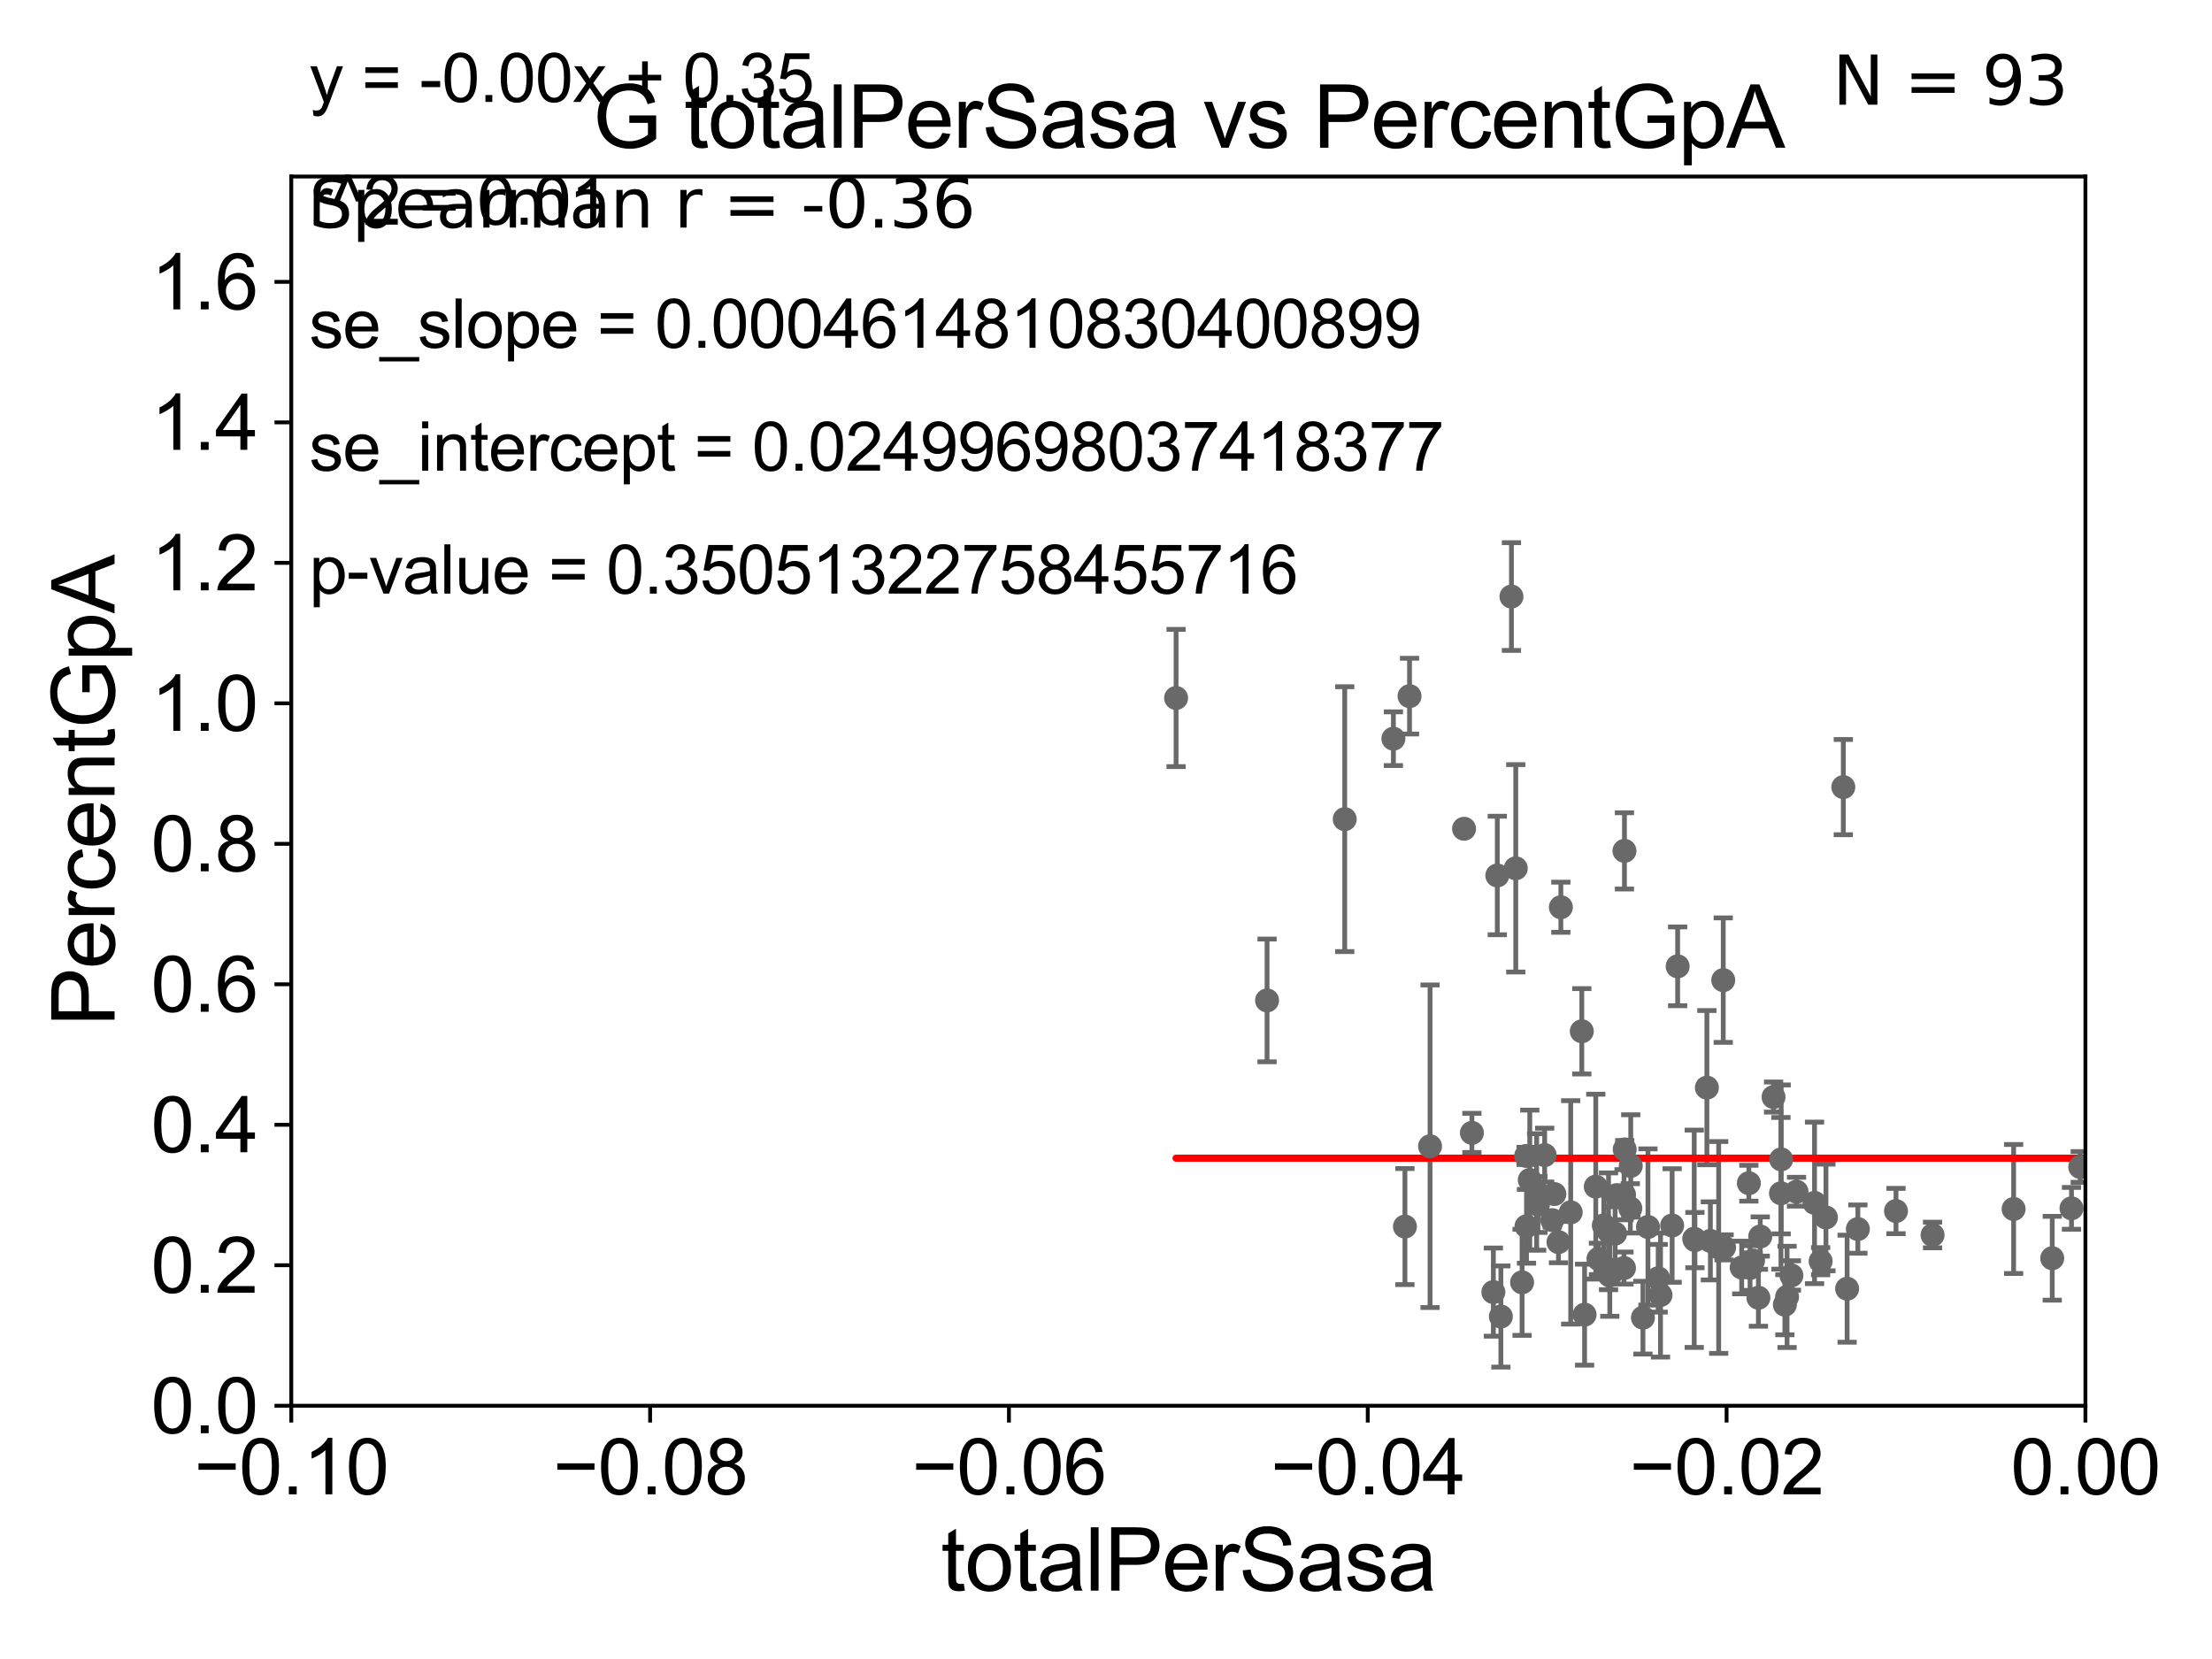 <?xml version="1.0" encoding="utf-8" standalone="no"?>
<!DOCTYPE svg PUBLIC "-//W3C//DTD SVG 1.1//EN"
  "http://www.w3.org/Graphics/SVG/1.1/DTD/svg11.dtd">
<svg xmlns:xlink="http://www.w3.org/1999/xlink" width="460.8pt" height="345.6pt" viewBox="0 0 460.8 345.6" xmlns="http://www.w3.org/2000/svg" version="1.1">
 <defs>
  <style type="text/css">*{stroke-linejoin: round; stroke-linecap: butt}</style>
 </defs>
 <g id="figure_1">
  <g id="patch_1">
   <path d="M 0 345.6 
L 460.8 345.6 
L 460.8 0 
L 0 0 
z
" style="fill: #ffffff"/>
  </g>
  <g id="axes_1">
   <g id="patch_2">
    <path d="M 60.68 292.84 
L 434.43 292.84 
L 434.43 36.775 
L 60.68 36.775 
z
" style="fill: #ffffff"/>
   </g>
   <g id="PathCollection_1">
    <defs>
     <path id="m4d97f028a6" d="M 0 1.118 
C 0.297 1.118 0.581 1 0.791 0.791 
C 1 0.581 1.118 0.297 1.118 0 
C 1.118 -0.297 1 -0.581 0.791 -0.791 
C 0.581 -1 0.297 -1.118 0 -1.118 
C -0.297 -1.118 -0.581 -1 -0.791 -0.791 
C -1 -0.581 -1.118 -0.297 -1.118 0 
C -1.118 0.297 -1 0.581 -0.791 0.791 
C -0.581 1 -0.297 1.118 0 1.118 
z
" style="stroke: #696969"/>
    </defs>
    <g clip-path="url(#pa5a721df1a)">
     <use xlink:href="#m4d97f028a6" x="33178.6" y="265.543" style="fill: #696969; stroke: #696969"/>
     <use xlink:href="#m4d97f028a6" x="335.352" y="265.72" style="fill: #696969; stroke: #696969"/>
     <use xlink:href="#m4d97f028a6" x="345.432" y="266.286" style="fill: #696969; stroke: #696969"/>
     <use xlink:href="#m4d97f028a6" x="343.302" y="255.601" style="fill: #696969; stroke: #696969"/>
     <use xlink:href="#m4d97f028a6" x="348.339" y="255.294" style="fill: #696969; stroke: #696969"/>
     <use xlink:href="#m4d97f028a6" x="304.99" y="172.647" style="fill: #696969; stroke: #696969"/>
     <use xlink:href="#m4d97f028a6" x="355.576" y="226.576" style="fill: #696969; stroke: #696969"/>
     <use xlink:href="#m4d97f028a6" x="356.305" y="258.495" style="fill: #696969; stroke: #696969"/>
     <use xlink:href="#m4d97f028a6" x="321.782" y="240.628" style="fill: #696969; stroke: #696969"/>
     <use xlink:href="#m4d97f028a6" x="297.906" y="238.785" style="fill: #696969; stroke: #696969"/>
     <use xlink:href="#m4d97f028a6" x="338.321" y="248.878" style="fill: #696969; stroke: #696969"/>
     <use xlink:href="#m4d97f028a6" x="311.097" y="269.169" style="fill: #696969; stroke: #696969"/>
     <use xlink:href="#m4d97f028a6" x="359.159" y="259.85" style="fill: #696969; stroke: #696969"/>
     <use xlink:href="#m4d97f028a6" x="339.716" y="242.882" style="fill: #696969; stroke: #696969"/>
     <use xlink:href="#m4d97f028a6" x="364.318" y="246.482" style="fill: #696969; stroke: #696969"/>
     <use xlink:href="#m4d97f028a6" x="312.657" y="274.253" style="fill: #696969; stroke: #696969"/>
     <use xlink:href="#m4d97f028a6" x="317.077" y="267.136" style="fill: #696969; stroke: #696969"/>
     <use xlink:href="#m4d97f028a6" x="320.384" y="250.925" style="fill: #696969; stroke: #696969"/>
     <use xlink:href="#m4d97f028a6" x="292.675" y="255.516" style="fill: #696969; stroke: #696969"/>
     <use xlink:href="#m4d97f028a6" x="33178.6" y="255.785" style="fill: #696969; stroke: #696969"/>
     <use xlink:href="#m4d97f028a6" x="33178.6" y="240.122" style="fill: #696969; stroke: #696969"/>
     <use xlink:href="#m4d97f028a6" x="338.457" y="239.442" style="fill: #696969; stroke: #696969"/>
     <use xlink:href="#m4d97f028a6" x="336.769" y="248.964" style="fill: #696969; stroke: #696969"/>
     <use xlink:href="#m4d97f028a6" x="358.984" y="204.178" style="fill: #696969; stroke: #696969"/>
     <use xlink:href="#m4d97f028a6" x="306.625" y="235.999" style="fill: #696969; stroke: #696969"/>
     <use xlink:href="#m4d97f028a6" x="345.916" y="269.78" style="fill: #696969; stroke: #696969"/>
     <use xlink:href="#m4d97f028a6" x="324.661" y="258.757" style="fill: #696969; stroke: #696969"/>
     <use xlink:href="#m4d97f028a6" x="323.799" y="248.741" style="fill: #696969; stroke: #696969"/>
     <use xlink:href="#m4d97f028a6" x="330.098" y="273.868" style="fill: #696969; stroke: #696969"/>
     <use xlink:href="#m4d97f028a6" x="320.112" y="248.303" style="fill: #696969; stroke: #696969"/>
     <use xlink:href="#m4d97f028a6" x="311.915" y="182.377" style="fill: #696969; stroke: #696969"/>
     <use xlink:href="#m4d97f028a6" x="325.155" y="188.992" style="fill: #696969; stroke: #696969"/>
     <use xlink:href="#m4d97f028a6" x="323.368" y="254.178" style="fill: #696969; stroke: #696969"/>
     <use xlink:href="#m4d97f028a6" x="314.863" y="124.27" style="fill: #696969; stroke: #696969"/>
     <use xlink:href="#m4d97f028a6" x="332.99" y="262.247" style="fill: #696969; stroke: #696969"/>
     <use xlink:href="#m4d97f028a6" x="336.455" y="256.984" style="fill: #696969; stroke: #696969"/>
     <use xlink:href="#m4d97f028a6" x="317.998" y="255.461" style="fill: #696969; stroke: #696969"/>
     <use xlink:href="#m4d97f028a6" x="349.485" y="201.305" style="fill: #696969; stroke: #696969"/>
     <use xlink:href="#m4d97f028a6" x="335.084" y="256.499" style="fill: #696969; stroke: #696969"/>
     <use xlink:href="#m4d97f028a6" x="338.404" y="177.251" style="fill: #696969; stroke: #696969"/>
     <use xlink:href="#m4d97f028a6" x="315.762" y="180.884" style="fill: #696969; stroke: #696969"/>
     <use xlink:href="#m4d97f028a6" x="290.269" y="153.884" style="fill: #696969; stroke: #696969"/>
     <use xlink:href="#m4d97f028a6" x="338.307" y="264.156" style="fill: #696969; stroke: #696969"/>
     <use xlink:href="#m4d97f028a6" x="329.52" y="214.837" style="fill: #696969; stroke: #696969"/>
     <use xlink:href="#m4d97f028a6" x="318.68" y="245.805" style="fill: #696969; stroke: #696969"/>
     <use xlink:href="#m4d97f028a6" x="317.925" y="240.802" style="fill: #696969; stroke: #696969"/>
     <use xlink:href="#m4d97f028a6" x="327.206" y="252.556" style="fill: #696969; stroke: #696969"/>
     <use xlink:href="#m4d97f028a6" x="365.194" y="262.593" style="fill: #696969; stroke: #696969"/>
     <use xlink:href="#m4d97f028a6" x="342.254" y="274.495" style="fill: #696969; stroke: #696969"/>
     <use xlink:href="#m4d97f028a6" x="353.086" y="258.335" style="fill: #696969; stroke: #696969"/>
     <use xlink:href="#m4d97f028a6" x="372.28" y="270.162" style="fill: #696969; stroke: #696969"/>
     <use xlink:href="#m4d97f028a6" x="374.25" y="248.255" style="fill: #696969; stroke: #696969"/>
     <use xlink:href="#m4d97f028a6" x="373.181" y="265.702" style="fill: #696969; stroke: #696969"/>
     <use xlink:href="#m4d97f028a6" x="402.588" y="257.277" style="fill: #696969; stroke: #696969"/>
     <use xlink:href="#m4d97f028a6" x="394.969" y="252.283" style="fill: #696969; stroke: #696969"/>
     <use xlink:href="#m4d97f028a6" x="419.474" y="251.853" style="fill: #696969; stroke: #696969"/>
     <use xlink:href="#m4d97f028a6" x="427.518" y="262.115" style="fill: #696969; stroke: #696969"/>
     <use xlink:href="#m4d97f028a6" x="431.529" y="251.717" style="fill: #696969; stroke: #696969"/>
     <use xlink:href="#m4d97f028a6" x="433.346" y="243.098" style="fill: #696969; stroke: #696969"/>
     <use xlink:href="#m4d97f028a6" x="442.696" y="269.331" style="fill: #696969; stroke: #696969"/>
     <use xlink:href="#m4d97f028a6" x="446.193" y="273.486" style="fill: #696969; stroke: #696969"/>
     <use xlink:href="#m4d97f028a6" x="483.124" y="257.735" style="fill: #696969; stroke: #696969"/>
     <use xlink:href="#m4d97f028a6" x="33178.6" y="258.32" style="fill: #696969; stroke: #696969"/>
     <use xlink:href="#m4d97f028a6" x="33178.6" y="184.92" style="fill: #696969; stroke: #696969"/>
     <use xlink:href="#m4d97f028a6" x="280.131" y="170.644" style="fill: #696969; stroke: #696969"/>
     <use xlink:href="#m4d97f028a6" x="377.999" y="250.581" style="fill: #696969; stroke: #696969"/>
     <use xlink:href="#m4d97f028a6" x="387.027" y="256.035" style="fill: #696969; stroke: #696969"/>
     <use xlink:href="#m4d97f028a6" x="352.94" y="258.056" style="fill: #696969; stroke: #696969"/>
     <use xlink:href="#m4d97f028a6" x="334.102" y="255.267" style="fill: #696969; stroke: #696969"/>
     <use xlink:href="#m4d97f028a6" x="369.461" y="228.533" style="fill: #696969; stroke: #696969"/>
     <use xlink:href="#m4d97f028a6" x="358.033" y="259.868" style="fill: #696969; stroke: #696969"/>
     <use xlink:href="#m4d97f028a6" x="293.633" y="145.017" style="fill: #696969; stroke: #696969"/>
     <use xlink:href="#m4d97f028a6" x="245" y="145.405" style="fill: #696969; stroke: #696969"/>
     <use xlink:href="#m4d97f028a6" x="263.951" y="208.407" style="fill: #696969; stroke: #696969"/>
     <use xlink:href="#m4d97f028a6" x="371.008" y="248.588" style="fill: #696969; stroke: #696969"/>
     <use xlink:href="#m4d97f028a6" x="366.309" y="270.344" style="fill: #696969; stroke: #696969"/>
     <use xlink:href="#m4d97f028a6" x="371.053" y="241.523" style="fill: #696969; stroke: #696969"/>
     <use xlink:href="#m4d97f028a6" x="332.43" y="247.198" style="fill: #696969; stroke: #696969"/>
     <use xlink:href="#m4d97f028a6" x="364.571" y="264.146" style="fill: #696969; stroke: #696969"/>
     <use xlink:href="#m4d97f028a6" x="339.626" y="251.719" style="fill: #696969; stroke: #696969"/>
     <use xlink:href="#m4d97f028a6" x="366.691" y="257.586" style="fill: #696969; stroke: #696969"/>
     <use xlink:href="#m4d97f028a6" x="380.377" y="253.619" style="fill: #696969; stroke: #696969"/>
     <use xlink:href="#m4d97f028a6" x="362.825" y="264.045" style="fill: #696969; stroke: #696969"/>
     <use xlink:href="#m4d97f028a6" x="383.996" y="163.969" style="fill: #696969; stroke: #696969"/>
     <use xlink:href="#m4d97f028a6" x="379.273" y="262.729" style="fill: #696969; stroke: #696969"/>
     <use xlink:href="#m4d97f028a6" x="371.82" y="271.795" style="fill: #696969; stroke: #696969"/>
     <use xlink:href="#m4d97f028a6" x="384.789" y="268.461" style="fill: #696969; stroke: #696969"/>
    </g>
   </g>
   <g id="matplotlib.axis_1">
    <g id="xtick_1">
     <g id="line2d_1">
      <defs>
       <path id="m288b9d5049" d="M 0 0 
L 0 3.5 
" style="stroke: #000000; stroke-width: 0.8"/>
      </defs>
      <g>
       <use xlink:href="#m288b9d5049" x="60.68" y="292.84" style="stroke: #000000; stroke-width: 0.8"/>
      </g>
     </g>
     <g id="text_1">
      <!-- −0.10 -->
      <g transform="translate(40.439 311.293)scale(0.16 -0.16)">
       <defs>
        <path id="ArialMT-2212" d="M 3381 1997 
L 356 1997 
L 356 2522 
L 3381 2522 
L 3381 1997 
z
" transform="scale(0.016)"/>
        <path id="ArialMT-30" d="M 266 2259 
Q 266 3072 433 3567 
Q 600 4063 929 4331 
Q 1259 4600 1759 4600 
Q 2128 4600 2406 4451 
Q 2684 4303 2865 4023 
Q 3047 3744 3150 3342 
Q 3253 2941 3253 2259 
Q 3253 1453 3087 958 
Q 2922 463 2592 192 
Q 2263 -78 1759 -78 
Q 1097 -78 719 397 
Q 266 969 266 2259 
z
M 844 2259 
Q 844 1131 1108 757 
Q 1372 384 1759 384 
Q 2147 384 2411 759 
Q 2675 1134 2675 2259 
Q 2675 3391 2411 3762 
Q 2147 4134 1753 4134 
Q 1366 4134 1134 3806 
Q 844 3388 844 2259 
z
" transform="scale(0.016)"/>
        <path id="ArialMT-2e" d="M 581 0 
L 581 641 
L 1222 641 
L 1222 0 
L 581 0 
z
" transform="scale(0.016)"/>
        <path id="ArialMT-31" d="M 2384 0 
L 1822 0 
L 1822 3584 
Q 1619 3391 1289 3197 
Q 959 3003 697 2906 
L 697 3450 
Q 1169 3672 1522 3987 
Q 1875 4303 2022 4600 
L 2384 4600 
L 2384 0 
z
" transform="scale(0.016)"/>
       </defs>
       <use xlink:href="#ArialMT-2212"/>
       <use xlink:href="#ArialMT-30" x="58.398"/>
       <use xlink:href="#ArialMT-2e" x="114.014"/>
       <use xlink:href="#ArialMT-31" x="141.797"/>
       <use xlink:href="#ArialMT-30" x="197.412"/>
      </g>
     </g>
    </g>
    <g id="xtick_2">
     <g id="line2d_2">
      <g>
       <use xlink:href="#m288b9d5049" x="135.43" y="292.84" style="stroke: #000000; stroke-width: 0.8"/>
      </g>
     </g>
     <g id="text_2">
      <!-- −0.08 -->
      <g transform="translate(115.189 311.293)scale(0.16 -0.16)">
       <defs>
        <path id="ArialMT-38" d="M 1131 2484 
Q 781 2613 612 2850 
Q 444 3088 444 3419 
Q 444 3919 803 4259 
Q 1163 4600 1759 4600 
Q 2359 4600 2725 4251 
Q 3091 3903 3091 3403 
Q 3091 3084 2923 2848 
Q 2756 2613 2416 2484 
Q 2838 2347 3058 2040 
Q 3278 1734 3278 1309 
Q 3278 722 2862 322 
Q 2447 -78 1769 -78 
Q 1091 -78 675 323 
Q 259 725 259 1325 
Q 259 1772 486 2073 
Q 713 2375 1131 2484 
z
M 1019 3438 
Q 1019 3113 1228 2906 
Q 1438 2700 1772 2700 
Q 2097 2700 2305 2904 
Q 2513 3109 2513 3406 
Q 2513 3716 2298 3927 
Q 2084 4138 1766 4138 
Q 1444 4138 1231 3931 
Q 1019 3725 1019 3438 
z
M 838 1322 
Q 838 1081 952 856 
Q 1066 631 1291 507 
Q 1516 384 1775 384 
Q 2178 384 2440 643 
Q 2703 903 2703 1303 
Q 2703 1709 2433 1975 
Q 2163 2241 1756 2241 
Q 1359 2241 1098 1978 
Q 838 1716 838 1322 
z
" transform="scale(0.016)"/>
       </defs>
       <use xlink:href="#ArialMT-2212"/>
       <use xlink:href="#ArialMT-30" x="58.398"/>
       <use xlink:href="#ArialMT-2e" x="114.014"/>
       <use xlink:href="#ArialMT-30" x="141.797"/>
       <use xlink:href="#ArialMT-38" x="197.412"/>
      </g>
     </g>
    </g>
    <g id="xtick_3">
     <g id="line2d_3">
      <g>
       <use xlink:href="#m288b9d5049" x="210.18" y="292.84" style="stroke: #000000; stroke-width: 0.8"/>
      </g>
     </g>
     <g id="text_3">
      <!-- −0.06 -->
      <g transform="translate(189.939 311.293)scale(0.16 -0.16)">
       <defs>
        <path id="ArialMT-36" d="M 3184 3459 
L 2625 3416 
Q 2550 3747 2413 3897 
Q 2184 4138 1850 4138 
Q 1581 4138 1378 3988 
Q 1113 3794 959 3422 
Q 806 3050 800 2363 
Q 1003 2672 1297 2822 
Q 1591 2972 1913 2972 
Q 2475 2972 2870 2558 
Q 3266 2144 3266 1488 
Q 3266 1056 3080 686 
Q 2894 316 2569 119 
Q 2244 -78 1831 -78 
Q 1128 -78 684 439 
Q 241 956 241 2144 
Q 241 3472 731 4075 
Q 1159 4600 1884 4600 
Q 2425 4600 2770 4297 
Q 3116 3994 3184 3459 
z
M 888 1484 
Q 888 1194 1011 928 
Q 1134 663 1356 523 
Q 1578 384 1822 384 
Q 2178 384 2434 671 
Q 2691 959 2691 1453 
Q 2691 1928 2437 2201 
Q 2184 2475 1800 2475 
Q 1419 2475 1153 2201 
Q 888 1928 888 1484 
z
" transform="scale(0.016)"/>
       </defs>
       <use xlink:href="#ArialMT-2212"/>
       <use xlink:href="#ArialMT-30" x="58.398"/>
       <use xlink:href="#ArialMT-2e" x="114.014"/>
       <use xlink:href="#ArialMT-30" x="141.797"/>
       <use xlink:href="#ArialMT-36" x="197.412"/>
      </g>
     </g>
    </g>
    <g id="xtick_4">
     <g id="line2d_4">
      <g>
       <use xlink:href="#m288b9d5049" x="284.93" y="292.84" style="stroke: #000000; stroke-width: 0.8"/>
      </g>
     </g>
     <g id="text_4">
      <!-- −0.04 -->
      <g transform="translate(264.689 311.293)scale(0.16 -0.16)">
       <defs>
        <path id="ArialMT-34" d="M 2069 0 
L 2069 1097 
L 81 1097 
L 81 1613 
L 2172 4581 
L 2631 4581 
L 2631 1613 
L 3250 1613 
L 3250 1097 
L 2631 1097 
L 2631 0 
L 2069 0 
z
M 2069 1613 
L 2069 3678 
L 634 1613 
L 2069 1613 
z
" transform="scale(0.016)"/>
       </defs>
       <use xlink:href="#ArialMT-2212"/>
       <use xlink:href="#ArialMT-30" x="58.398"/>
       <use xlink:href="#ArialMT-2e" x="114.014"/>
       <use xlink:href="#ArialMT-30" x="141.797"/>
       <use xlink:href="#ArialMT-34" x="197.412"/>
      </g>
     </g>
    </g>
    <g id="xtick_5">
     <g id="line2d_5">
      <g>
       <use xlink:href="#m288b9d5049" x="359.68" y="292.84" style="stroke: #000000; stroke-width: 0.8"/>
      </g>
     </g>
     <g id="text_5">
      <!-- −0.02 -->
      <g transform="translate(339.439 311.293)scale(0.16 -0.16)">
       <defs>
        <path id="ArialMT-32" d="M 3222 541 
L 3222 0 
L 194 0 
Q 188 203 259 391 
Q 375 700 629 1000 
Q 884 1300 1366 1694 
Q 2113 2306 2375 2664 
Q 2638 3022 2638 3341 
Q 2638 3675 2398 3904 
Q 2159 4134 1775 4134 
Q 1369 4134 1125 3890 
Q 881 3647 878 3216 
L 300 3275 
Q 359 3922 746 4261 
Q 1134 4600 1788 4600 
Q 2447 4600 2831 4234 
Q 3216 3869 3216 3328 
Q 3216 3053 3103 2787 
Q 2991 2522 2730 2228 
Q 2469 1934 1863 1422 
Q 1356 997 1212 845 
Q 1069 694 975 541 
L 3222 541 
z
" transform="scale(0.016)"/>
       </defs>
       <use xlink:href="#ArialMT-2212"/>
       <use xlink:href="#ArialMT-30" x="58.398"/>
       <use xlink:href="#ArialMT-2e" x="114.014"/>
       <use xlink:href="#ArialMT-30" x="141.797"/>
       <use xlink:href="#ArialMT-32" x="197.412"/>
      </g>
     </g>
    </g>
    <g id="xtick_6">
     <g id="line2d_6">
      <g>
       <use xlink:href="#m288b9d5049" x="434.43" y="292.84" style="stroke: #000000; stroke-width: 0.8"/>
      </g>
     </g>
     <g id="text_6">
      <!-- 0.00 -->
      <g transform="translate(418.861 311.293)scale(0.16 -0.16)">
       <use xlink:href="#ArialMT-30"/>
       <use xlink:href="#ArialMT-2e" x="55.615"/>
       <use xlink:href="#ArialMT-30" x="83.398"/>
       <use xlink:href="#ArialMT-30" x="139.014"/>
      </g>
     </g>
    </g>
    <g id="text_7">
     <!-- totalPerSasa -->
     <g transform="translate(196.027 331.357)scale(0.18 -0.18)">
      <defs>
       <path id="ArialMT-74" d="M 1650 503 
L 1731 6 
Q 1494 -44 1306 -44 
Q 1000 -44 831 53 
Q 663 150 594 308 
Q 525 466 525 972 
L 525 2881 
L 113 2881 
L 113 3319 
L 525 3319 
L 525 4141 
L 1084 4478 
L 1084 3319 
L 1650 3319 
L 1650 2881 
L 1084 2881 
L 1084 941 
Q 1084 700 1114 631 
Q 1144 563 1211 522 
Q 1278 481 1403 481 
Q 1497 481 1650 503 
z
" transform="scale(0.016)"/>
       <path id="ArialMT-6f" d="M 213 1659 
Q 213 2581 725 3025 
Q 1153 3394 1769 3394 
Q 2453 3394 2887 2945 
Q 3322 2497 3322 1706 
Q 3322 1066 3130 698 
Q 2938 331 2570 128 
Q 2203 -75 1769 -75 
Q 1072 -75 642 372 
Q 213 819 213 1659 
z
M 791 1659 
Q 791 1022 1069 705 
Q 1347 388 1769 388 
Q 2188 388 2466 706 
Q 2744 1025 2744 1678 
Q 2744 2294 2464 2611 
Q 2184 2928 1769 2928 
Q 1347 2928 1069 2612 
Q 791 2297 791 1659 
z
" transform="scale(0.016)"/>
       <path id="ArialMT-61" d="M 2588 409 
Q 2275 144 1986 34 
Q 1697 -75 1366 -75 
Q 819 -75 525 192 
Q 231 459 231 875 
Q 231 1119 342 1320 
Q 453 1522 633 1644 
Q 813 1766 1038 1828 
Q 1203 1872 1538 1913 
Q 2219 1994 2541 2106 
Q 2544 2222 2544 2253 
Q 2544 2597 2384 2738 
Q 2169 2928 1744 2928 
Q 1347 2928 1158 2789 
Q 969 2650 878 2297 
L 328 2372 
Q 403 2725 575 2942 
Q 747 3159 1072 3276 
Q 1397 3394 1825 3394 
Q 2250 3394 2515 3294 
Q 2781 3194 2906 3042 
Q 3031 2891 3081 2659 
Q 3109 2516 3109 2141 
L 3109 1391 
Q 3109 606 3145 398 
Q 3181 191 3288 0 
L 2700 0 
Q 2613 175 2588 409 
z
M 2541 1666 
Q 2234 1541 1622 1453 
Q 1275 1403 1131 1340 
Q 988 1278 909 1158 
Q 831 1038 831 891 
Q 831 666 1001 516 
Q 1172 366 1500 366 
Q 1825 366 2078 508 
Q 2331 650 2450 897 
Q 2541 1088 2541 1459 
L 2541 1666 
z
" transform="scale(0.016)"/>
       <path id="ArialMT-6c" d="M 409 0 
L 409 4581 
L 972 4581 
L 972 0 
L 409 0 
z
" transform="scale(0.016)"/>
       <path id="ArialMT-50" d="M 494 0 
L 494 4581 
L 2222 4581 
Q 2678 4581 2919 4538 
Q 3256 4481 3484 4323 
Q 3713 4166 3852 3881 
Q 3991 3597 3991 3256 
Q 3991 2672 3619 2267 
Q 3247 1863 2275 1863 
L 1100 1863 
L 1100 0 
L 494 0 
z
M 1100 2403 
L 2284 2403 
Q 2872 2403 3119 2622 
Q 3366 2841 3366 3238 
Q 3366 3525 3220 3729 
Q 3075 3934 2838 4000 
Q 2684 4041 2272 4041 
L 1100 4041 
L 1100 2403 
z
" transform="scale(0.016)"/>
       <path id="ArialMT-65" d="M 2694 1069 
L 3275 997 
Q 3138 488 2766 206 
Q 2394 -75 1816 -75 
Q 1088 -75 661 373 
Q 234 822 234 1631 
Q 234 2469 665 2931 
Q 1097 3394 1784 3394 
Q 2450 3394 2872 2941 
Q 3294 2488 3294 1666 
Q 3294 1616 3291 1516 
L 816 1516 
Q 847 969 1125 678 
Q 1403 388 1819 388 
Q 2128 388 2347 550 
Q 2566 713 2694 1069 
z
M 847 1978 
L 2700 1978 
Q 2663 2397 2488 2606 
Q 2219 2931 1791 2931 
Q 1403 2931 1139 2672 
Q 875 2413 847 1978 
z
" transform="scale(0.016)"/>
       <path id="ArialMT-72" d="M 416 0 
L 416 3319 
L 922 3319 
L 922 2816 
Q 1116 3169 1280 3281 
Q 1444 3394 1641 3394 
Q 1925 3394 2219 3213 
L 2025 2691 
Q 1819 2813 1613 2813 
Q 1428 2813 1281 2702 
Q 1134 2591 1072 2394 
Q 978 2094 978 1738 
L 978 0 
L 416 0 
z
" transform="scale(0.016)"/>
       <path id="ArialMT-53" d="M 288 1472 
L 859 1522 
Q 900 1178 1048 958 
Q 1197 738 1509 602 
Q 1822 466 2213 466 
Q 2559 466 2825 569 
Q 3091 672 3220 851 
Q 3350 1031 3350 1244 
Q 3350 1459 3225 1620 
Q 3100 1781 2813 1891 
Q 2628 1963 1997 2114 
Q 1366 2266 1113 2400 
Q 784 2572 623 2826 
Q 463 3081 463 3397 
Q 463 3744 659 4045 
Q 856 4347 1234 4503 
Q 1613 4659 2075 4659 
Q 2584 4659 2973 4495 
Q 3363 4331 3572 4012 
Q 3781 3694 3797 3291 
L 3216 3247 
Q 3169 3681 2898 3903 
Q 2628 4125 2100 4125 
Q 1550 4125 1298 3923 
Q 1047 3722 1047 3438 
Q 1047 3191 1225 3031 
Q 1400 2872 2139 2705 
Q 2878 2538 3153 2413 
Q 3553 2228 3743 1945 
Q 3934 1663 3934 1294 
Q 3934 928 3725 604 
Q 3516 281 3123 101 
Q 2731 -78 2241 -78 
Q 1619 -78 1198 103 
Q 778 284 539 648 
Q 300 1013 288 1472 
z
" transform="scale(0.016)"/>
       <path id="ArialMT-73" d="M 197 991 
L 753 1078 
Q 800 744 1014 566 
Q 1228 388 1613 388 
Q 2000 388 2187 545 
Q 2375 703 2375 916 
Q 2375 1106 2209 1216 
Q 2094 1291 1634 1406 
Q 1016 1563 777 1677 
Q 538 1791 414 1992 
Q 291 2194 291 2438 
Q 291 2659 392 2848 
Q 494 3038 669 3163 
Q 800 3259 1026 3326 
Q 1253 3394 1513 3394 
Q 1903 3394 2198 3281 
Q 2494 3169 2634 2976 
Q 2775 2784 2828 2463 
L 2278 2388 
Q 2241 2644 2061 2787 
Q 1881 2931 1553 2931 
Q 1166 2931 1000 2803 
Q 834 2675 834 2503 
Q 834 2394 903 2306 
Q 972 2216 1119 2156 
Q 1203 2125 1616 2013 
Q 2213 1853 2448 1751 
Q 2684 1650 2818 1456 
Q 2953 1263 2953 975 
Q 2953 694 2789 445 
Q 2625 197 2315 61 
Q 2006 -75 1616 -75 
Q 969 -75 630 194 
Q 291 463 197 991 
z
" transform="scale(0.016)"/>
      </defs>
      <use xlink:href="#ArialMT-74"/>
      <use xlink:href="#ArialMT-6f" x="27.783"/>
      <use xlink:href="#ArialMT-74" x="83.398"/>
      <use xlink:href="#ArialMT-61" x="111.182"/>
      <use xlink:href="#ArialMT-6c" x="166.797"/>
      <use xlink:href="#ArialMT-50" x="189.014"/>
      <use xlink:href="#ArialMT-65" x="255.713"/>
      <use xlink:href="#ArialMT-72" x="311.328"/>
      <use xlink:href="#ArialMT-53" x="344.629"/>
      <use xlink:href="#ArialMT-61" x="411.328"/>
      <use xlink:href="#ArialMT-73" x="466.943"/>
      <use xlink:href="#ArialMT-61" x="516.943"/>
     </g>
    </g>
   </g>
   <g id="matplotlib.axis_2">
    <g id="ytick_1">
     <g id="line2d_7">
      <defs>
       <path id="m44a3828634" d="M 0 0 
L -3.5 0 
" style="stroke: #000000; stroke-width: 0.8"/>
      </defs>
      <g>
       <use xlink:href="#m44a3828634" x="60.68" y="292.84" style="stroke: #000000; stroke-width: 0.8"/>
      </g>
     </g>
     <g id="text_8">
      <!-- 0.0 -->
      <g transform="translate(31.44 298.566)scale(0.16 -0.16)">
       <use xlink:href="#ArialMT-30"/>
       <use xlink:href="#ArialMT-2e" x="55.615"/>
       <use xlink:href="#ArialMT-30" x="83.398"/>
      </g>
     </g>
    </g>
    <g id="ytick_2">
     <g id="line2d_8">
      <g>
       <use xlink:href="#m44a3828634" x="60.68" y="263.575" style="stroke: #000000; stroke-width: 0.8"/>
      </g>
     </g>
     <g id="text_9">
      <!-- 0.2 -->
      <g transform="translate(31.44 269.302)scale(0.16 -0.16)">
       <use xlink:href="#ArialMT-30"/>
       <use xlink:href="#ArialMT-2e" x="55.615"/>
       <use xlink:href="#ArialMT-32" x="83.398"/>
      </g>
     </g>
    </g>
    <g id="ytick_3">
     <g id="line2d_9">
      <g>
       <use xlink:href="#m44a3828634" x="60.68" y="234.311" style="stroke: #000000; stroke-width: 0.8"/>
      </g>
     </g>
     <g id="text_10">
      <!-- 0.4 -->
      <g transform="translate(31.44 240.037)scale(0.16 -0.16)">
       <use xlink:href="#ArialMT-30"/>
       <use xlink:href="#ArialMT-2e" x="55.615"/>
       <use xlink:href="#ArialMT-34" x="83.398"/>
      </g>
     </g>
    </g>
    <g id="ytick_4">
     <g id="line2d_10">
      <g>
       <use xlink:href="#m44a3828634" x="60.68" y="205.046" style="stroke: #000000; stroke-width: 0.8"/>
      </g>
     </g>
     <g id="text_11">
      <!-- 0.6 -->
      <g transform="translate(31.44 210.772)scale(0.16 -0.16)">
       <use xlink:href="#ArialMT-30"/>
       <use xlink:href="#ArialMT-2e" x="55.615"/>
       <use xlink:href="#ArialMT-36" x="83.398"/>
      </g>
     </g>
    </g>
    <g id="ytick_5">
     <g id="line2d_11">
      <g>
       <use xlink:href="#m44a3828634" x="60.68" y="175.782" style="stroke: #000000; stroke-width: 0.8"/>
      </g>
     </g>
     <g id="text_12">
      <!-- 0.8 -->
      <g transform="translate(31.44 181.508)scale(0.16 -0.16)">
       <use xlink:href="#ArialMT-30"/>
       <use xlink:href="#ArialMT-2e" x="55.615"/>
       <use xlink:href="#ArialMT-38" x="83.398"/>
      </g>
     </g>
    </g>
    <g id="ytick_6">
     <g id="line2d_12">
      <g>
       <use xlink:href="#m44a3828634" x="60.68" y="146.517" style="stroke: #000000; stroke-width: 0.8"/>
      </g>
     </g>
     <g id="text_13">
      <!-- 1.0 -->
      <g transform="translate(31.44 152.243)scale(0.16 -0.16)">
       <use xlink:href="#ArialMT-31"/>
       <use xlink:href="#ArialMT-2e" x="55.615"/>
       <use xlink:href="#ArialMT-30" x="83.398"/>
      </g>
     </g>
    </g>
    <g id="ytick_7">
     <g id="line2d_13">
      <g>
       <use xlink:href="#m44a3828634" x="60.68" y="117.252" style="stroke: #000000; stroke-width: 0.8"/>
      </g>
     </g>
     <g id="text_14">
      <!-- 1.2 -->
      <g transform="translate(31.44 122.979)scale(0.16 -0.16)">
       <use xlink:href="#ArialMT-31"/>
       <use xlink:href="#ArialMT-2e" x="55.615"/>
       <use xlink:href="#ArialMT-32" x="83.398"/>
      </g>
     </g>
    </g>
    <g id="ytick_8">
     <g id="line2d_14">
      <g>
       <use xlink:href="#m44a3828634" x="60.68" y="87.988" style="stroke: #000000; stroke-width: 0.8"/>
      </g>
     </g>
     <g id="text_15">
      <!-- 1.4 -->
      <g transform="translate(31.44 93.714)scale(0.16 -0.16)">
       <use xlink:href="#ArialMT-31"/>
       <use xlink:href="#ArialMT-2e" x="55.615"/>
       <use xlink:href="#ArialMT-34" x="83.398"/>
      </g>
     </g>
    </g>
    <g id="ytick_9">
     <g id="line2d_15">
      <g>
       <use xlink:href="#m44a3828634" x="60.68" y="58.723" style="stroke: #000000; stroke-width: 0.8"/>
      </g>
     </g>
     <g id="text_16">
      <!-- 1.6 -->
      <g transform="translate(31.44 64.45)scale(0.16 -0.16)">
       <use xlink:href="#ArialMT-31"/>
       <use xlink:href="#ArialMT-2e" x="55.615"/>
       <use xlink:href="#ArialMT-36" x="83.398"/>
      </g>
     </g>
    </g>
    <g id="text_17">
     <!-- PercentGpA -->
     <g transform="translate(23.863 213.831)rotate(-90)scale(0.18 -0.18)">
      <defs>
       <path id="ArialMT-63" d="M 2588 1216 
L 3141 1144 
Q 3050 572 2676 248 
Q 2303 -75 1759 -75 
Q 1078 -75 664 370 
Q 250 816 250 1647 
Q 250 2184 428 2587 
Q 606 2991 970 3192 
Q 1334 3394 1763 3394 
Q 2303 3394 2647 3120 
Q 2991 2847 3088 2344 
L 2541 2259 
Q 2463 2594 2264 2762 
Q 2066 2931 1784 2931 
Q 1359 2931 1093 2626 
Q 828 2322 828 1663 
Q 828 994 1084 691 
Q 1341 388 1753 388 
Q 2084 388 2306 591 
Q 2528 794 2588 1216 
z
" transform="scale(0.016)"/>
       <path id="ArialMT-6e" d="M 422 0 
L 422 3319 
L 928 3319 
L 928 2847 
Q 1294 3394 1984 3394 
Q 2284 3394 2536 3286 
Q 2788 3178 2913 3003 
Q 3038 2828 3088 2588 
Q 3119 2431 3119 2041 
L 3119 0 
L 2556 0 
L 2556 2019 
Q 2556 2363 2490 2533 
Q 2425 2703 2258 2804 
Q 2091 2906 1866 2906 
Q 1506 2906 1245 2678 
Q 984 2450 984 1813 
L 984 0 
L 422 0 
z
" transform="scale(0.016)"/>
       <path id="ArialMT-47" d="M 2638 1797 
L 2638 2334 
L 4578 2338 
L 4578 638 
Q 4131 281 3656 101 
Q 3181 -78 2681 -78 
Q 2006 -78 1454 211 
Q 903 500 622 1047 
Q 341 1594 341 2269 
Q 341 2938 620 3517 
Q 900 4097 1425 4378 
Q 1950 4659 2634 4659 
Q 3131 4659 3532 4498 
Q 3934 4338 4162 4050 
Q 4391 3763 4509 3300 
L 3963 3150 
Q 3859 3500 3706 3700 
Q 3553 3900 3268 4020 
Q 2984 4141 2638 4141 
Q 2222 4141 1919 4014 
Q 1616 3888 1430 3681 
Q 1244 3475 1141 3228 
Q 966 2803 966 2306 
Q 966 1694 1177 1281 
Q 1388 869 1791 669 
Q 2194 469 2647 469 
Q 3041 469 3416 620 
Q 3791 772 3984 944 
L 3984 1797 
L 2638 1797 
z
" transform="scale(0.016)"/>
       <path id="ArialMT-70" d="M 422 -1272 
L 422 3319 
L 934 3319 
L 934 2888 
Q 1116 3141 1344 3267 
Q 1572 3394 1897 3394 
Q 2322 3394 2647 3175 
Q 2972 2956 3137 2557 
Q 3303 2159 3303 1684 
Q 3303 1175 3120 767 
Q 2938 359 2589 142 
Q 2241 -75 1856 -75 
Q 1575 -75 1351 44 
Q 1128 163 984 344 
L 984 -1272 
L 422 -1272 
z
M 931 1641 
Q 931 1000 1190 694 
Q 1450 388 1819 388 
Q 2194 388 2461 705 
Q 2728 1022 2728 1688 
Q 2728 2322 2467 2637 
Q 2206 2953 1844 2953 
Q 1484 2953 1207 2617 
Q 931 2281 931 1641 
z
" transform="scale(0.016)"/>
       <path id="ArialMT-41" d="M -9 0 
L 1750 4581 
L 2403 4581 
L 4278 0 
L 3588 0 
L 3053 1388 
L 1138 1388 
L 634 0 
L -9 0 
z
M 1313 1881 
L 2866 1881 
L 2388 3150 
Q 2169 3728 2063 4100 
Q 1975 3659 1816 3225 
L 1313 1881 
z
" transform="scale(0.016)"/>
      </defs>
      <use xlink:href="#ArialMT-50"/>
      <use xlink:href="#ArialMT-65" x="66.699"/>
      <use xlink:href="#ArialMT-72" x="122.314"/>
      <use xlink:href="#ArialMT-63" x="155.615"/>
      <use xlink:href="#ArialMT-65" x="205.615"/>
      <use xlink:href="#ArialMT-6e" x="261.23"/>
      <use xlink:href="#ArialMT-74" x="316.846"/>
      <use xlink:href="#ArialMT-47" x="344.629"/>
      <use xlink:href="#ArialMT-70" x="422.412"/>
      <use xlink:href="#ArialMT-41" x="478.027"/>
     </g>
    </g>
   </g>
   <g id="LineCollection_1">
    <path clip-path="url(#pa5a721df1a)" style="fill: none; stroke: #696969"/>
    <path d="M 335.352 274.206 
L 335.352 257.234 
" clip-path="url(#pa5a721df1a)" style="fill: none; stroke: #696969"/>
    <path d="M 345.432 273.34 
L 345.432 259.232 
" clip-path="url(#pa5a721df1a)" style="fill: none; stroke: #696969"/>
    <path d="M 343.302 271.873 
L 343.302 239.328 
" clip-path="url(#pa5a721df1a)" style="fill: none; stroke: #696969"/>
    <path d="M 348.339 267.117 
L 348.339 243.47 
" clip-path="url(#pa5a721df1a)" style="fill: none; stroke: #696969"/>
    <path d="M 304.99 173.156 
L 304.99 172.138 
" clip-path="url(#pa5a721df1a)" style="fill: none; stroke: #696969"/>
    <path d="M 355.576 242.639 
L 355.576 210.513 
" clip-path="url(#pa5a721df1a)" style="fill: none; stroke: #696969"/>
    <path d="M 356.305 266.629 
L 356.305 250.361 
" clip-path="url(#pa5a721df1a)" style="fill: none; stroke: #696969"/>
    <path d="M 321.782 246.235 
L 321.782 235.02 
" clip-path="url(#pa5a721df1a)" style="fill: none; stroke: #696969"/>
    <path d="M 297.906 272.385 
L 297.906 205.184 
" clip-path="url(#pa5a721df1a)" style="fill: none; stroke: #696969"/>
    <path d="M 338.321 254.103 
L 338.321 243.652 
" clip-path="url(#pa5a721df1a)" style="fill: none; stroke: #696969"/>
    <path d="M 311.097 278.35 
L 311.097 259.989 
" clip-path="url(#pa5a721df1a)" style="fill: none; stroke: #696969"/>
    <path d="M 359.159 262.469 
L 359.159 257.231 
" clip-path="url(#pa5a721df1a)" style="fill: none; stroke: #696969"/>
    <path d="M 339.716 253.543 
L 339.716 232.221 
" clip-path="url(#pa5a721df1a)" style="fill: none; stroke: #696969"/>
    <path d="M 364.318 250.215 
L 364.318 242.748 
" clip-path="url(#pa5a721df1a)" style="fill: none; stroke: #696969"/>
    <path d="M 312.657 284.79 
L 312.657 263.716 
" clip-path="url(#pa5a721df1a)" style="fill: none; stroke: #696969"/>
    <path d="M 317.077 278.18 
L 317.077 256.092 
" clip-path="url(#pa5a721df1a)" style="fill: none; stroke: #696969"/>
    <path d="M 320.384 256.743 
L 320.384 245.107 
" clip-path="url(#pa5a721df1a)" style="fill: none; stroke: #696969"/>
    <path d="M 292.675 267.603 
L 292.675 243.429 
" clip-path="url(#pa5a721df1a)" style="fill: none; stroke: #696969"/>
    <path clip-path="url(#pa5a721df1a)" style="fill: none; stroke: #696969"/>
    <path d="M 338.457 241.298 
L 338.457 237.585 
" clip-path="url(#pa5a721df1a)" style="fill: none; stroke: #696969"/>
    <path d="M 336.769 249.478 
L 336.769 248.45 
" clip-path="url(#pa5a721df1a)" style="fill: none; stroke: #696969"/>
    <path d="M 358.984 217.143 
L 358.984 191.213 
" clip-path="url(#pa5a721df1a)" style="fill: none; stroke: #696969"/>
    <path d="M 306.625 240.077 
L 306.625 231.922 
" clip-path="url(#pa5a721df1a)" style="fill: none; stroke: #696969"/>
    <path d="M 345.916 282.706 
L 345.916 256.855 
" clip-path="url(#pa5a721df1a)" style="fill: none; stroke: #696969"/>
    <path d="M 324.661 263.058 
L 324.661 254.455 
" clip-path="url(#pa5a721df1a)" style="fill: none; stroke: #696969"/>
    <path d="M 323.799 249.426 
L 323.799 248.057 
" clip-path="url(#pa5a721df1a)" style="fill: none; stroke: #696969"/>
    <path d="M 330.098 284.388 
L 330.098 263.347 
" clip-path="url(#pa5a721df1a)" style="fill: none; stroke: #696969"/>
    <path d="M 320.112 260.434 
L 320.112 236.172 
" clip-path="url(#pa5a721df1a)" style="fill: none; stroke: #696969"/>
    <path d="M 311.915 194.721 
L 311.915 170.032 
" clip-path="url(#pa5a721df1a)" style="fill: none; stroke: #696969"/>
    <path d="M 325.155 194.214 
L 325.155 183.77 
" clip-path="url(#pa5a721df1a)" style="fill: none; stroke: #696969"/>
    <path d="M 323.368 255.627 
L 323.368 252.729 
" clip-path="url(#pa5a721df1a)" style="fill: none; stroke: #696969"/>
    <path d="M 314.863 135.492 
L 314.863 113.048 
" clip-path="url(#pa5a721df1a)" style="fill: none; stroke: #696969"/>
    <path d="M 332.99 265.52 
L 332.99 258.975 
" clip-path="url(#pa5a721df1a)" style="fill: none; stroke: #696969"/>
    <path d="M 336.455 262.585 
L 336.455 251.382 
" clip-path="url(#pa5a721df1a)" style="fill: none; stroke: #696969"/>
    <path d="M 317.998 263.147 
L 317.998 247.774 
" clip-path="url(#pa5a721df1a)" style="fill: none; stroke: #696969"/>
    <path d="M 349.485 209.512 
L 349.485 193.097 
" clip-path="url(#pa5a721df1a)" style="fill: none; stroke: #696969"/>
    <path d="M 335.084 268.664 
L 335.084 244.334 
" clip-path="url(#pa5a721df1a)" style="fill: none; stroke: #696969"/>
    <path d="M 338.404 185.195 
L 338.404 169.307 
" clip-path="url(#pa5a721df1a)" style="fill: none; stroke: #696969"/>
    <path d="M 315.762 202.485 
L 315.762 159.282 
" clip-path="url(#pa5a721df1a)" style="fill: none; stroke: #696969"/>
    <path d="M 290.269 159.478 
L 290.269 148.29 
" clip-path="url(#pa5a721df1a)" style="fill: none; stroke: #696969"/>
    <path d="M 338.307 267.489 
L 338.307 260.823 
" clip-path="url(#pa5a721df1a)" style="fill: none; stroke: #696969"/>
    <path d="M 329.52 223.729 
L 329.52 205.946 
" clip-path="url(#pa5a721df1a)" style="fill: none; stroke: #696969"/>
    <path d="M 318.68 260.357 
L 318.68 231.252 
" clip-path="url(#pa5a721df1a)" style="fill: none; stroke: #696969"/>
    <path d="M 317.925 242.599 
L 317.925 239.006 
" clip-path="url(#pa5a721df1a)" style="fill: none; stroke: #696969"/>
    <path d="M 327.206 275.828 
L 327.206 229.285 
" clip-path="url(#pa5a721df1a)" style="fill: none; stroke: #696969"/>
    <path d="M 365.194 264.177 
L 365.194 261.01 
" clip-path="url(#pa5a721df1a)" style="fill: none; stroke: #696969"/>
    <path d="M 342.254 282.07 
L 342.254 266.919 
" clip-path="url(#pa5a721df1a)" style="fill: none; stroke: #696969"/>
    <path d="M 353.086 264.093 
L 353.086 252.577 
" clip-path="url(#pa5a721df1a)" style="fill: none; stroke: #696969"/>
    <path d="M 372.28 280.708 
L 372.28 259.616 
" clip-path="url(#pa5a721df1a)" style="fill: none; stroke: #696969"/>
    <path d="M 374.25 251.257 
L 374.25 245.253 
" clip-path="url(#pa5a721df1a)" style="fill: none; stroke: #696969"/>
    <path d="M 373.181 268.762 
L 373.181 262.642 
" clip-path="url(#pa5a721df1a)" style="fill: none; stroke: #696969"/>
    <path d="M 402.588 259.949 
L 402.588 254.604 
" clip-path="url(#pa5a721df1a)" style="fill: none; stroke: #696969"/>
    <path d="M 394.969 257 
L 394.969 247.566 
" clip-path="url(#pa5a721df1a)" style="fill: none; stroke: #696969"/>
    <path d="M 419.474 265.29 
L 419.474 238.417 
" clip-path="url(#pa5a721df1a)" style="fill: none; stroke: #696969"/>
    <path d="M 427.518 270.845 
L 427.518 253.384 
" clip-path="url(#pa5a721df1a)" style="fill: none; stroke: #696969"/>
    <path d="M 431.529 256.072 
L 431.529 247.362 
" clip-path="url(#pa5a721df1a)" style="fill: none; stroke: #696969"/>
    <path d="M 433.346 246.301 
L 433.346 239.895 
" clip-path="url(#pa5a721df1a)" style="fill: none; stroke: #696969"/>
    <path d="M 442.696 282.032 
L 442.696 256.63 
" clip-path="url(#pa5a721df1a)" style="fill: none; stroke: #696969"/>
    <path d="M 446.193 285.036 
L 446.193 261.935 
" clip-path="url(#pa5a721df1a)" style="fill: none; stroke: #696969"/>
    <path clip-path="url(#pa5a721df1a)" style="fill: none; stroke: #696969"/>
    <path clip-path="url(#pa5a721df1a)" style="fill: none; stroke: #696969"/>
    <path clip-path="url(#pa5a721df1a)" style="fill: none; stroke: #696969"/>
    <path clip-path="url(#pa5a721df1a)" style="fill: none; stroke: #696969"/>
    <path clip-path="url(#pa5a721df1a)" style="fill: none; stroke: #696969"/>
    <path clip-path="url(#pa5a721df1a)" style="fill: none; stroke: #696969"/>
    <path clip-path="url(#pa5a721df1a)" style="fill: none; stroke: #696969"/>
    <path clip-path="url(#pa5a721df1a)" style="fill: none; stroke: #696969"/>
    <path clip-path="url(#pa5a721df1a)" style="fill: none; stroke: #696969"/>
    <path clip-path="url(#pa5a721df1a)" style="fill: none; stroke: #696969"/>
    <path d="M 280.131 198.23 
L 280.131 143.057 
" clip-path="url(#pa5a721df1a)" style="fill: none; stroke: #696969"/>
    <path d="M 377.999 267.408 
L 377.999 233.754 
" clip-path="url(#pa5a721df1a)" style="fill: none; stroke: #696969"/>
    <path d="M 387.027 261.062 
L 387.027 251.009 
" clip-path="url(#pa5a721df1a)" style="fill: none; stroke: #696969"/>
    <path d="M 352.94 280.694 
L 352.94 235.419 
" clip-path="url(#pa5a721df1a)" style="fill: none; stroke: #696969"/>
    <path d="M 334.102 262.946 
L 334.102 247.588 
" clip-path="url(#pa5a721df1a)" style="fill: none; stroke: #696969"/>
    <path d="M 369.461 231.666 
L 369.461 225.399 
" clip-path="url(#pa5a721df1a)" style="fill: none; stroke: #696969"/>
    <path d="M 358.033 281.93 
L 358.033 237.807 
" clip-path="url(#pa5a721df1a)" style="fill: none; stroke: #696969"/>
    <path d="M 293.633 152.909 
L 293.633 137.124 
" clip-path="url(#pa5a721df1a)" style="fill: none; stroke: #696969"/>
    <path d="M 245 159.7 
L 245 131.11 
" clip-path="url(#pa5a721df1a)" style="fill: none; stroke: #696969"/>
    <path d="M 263.951 221.193 
L 263.951 195.622 
" clip-path="url(#pa5a721df1a)" style="fill: none; stroke: #696969"/>
    <path d="M 371.008 264.384 
L 371.008 232.793 
" clip-path="url(#pa5a721df1a)" style="fill: none; stroke: #696969"/>
    <path d="M 366.309 276.278 
L 366.309 264.411 
" clip-path="url(#pa5a721df1a)" style="fill: none; stroke: #696969"/>
    <path d="M 371.053 257.033 
L 371.053 226.012 
" clip-path="url(#pa5a721df1a)" style="fill: none; stroke: #696969"/>
    <path d="M 332.43 266.454 
L 332.43 227.942 
" clip-path="url(#pa5a721df1a)" style="fill: none; stroke: #696969"/>
    <path d="M 364.571 268.803 
L 364.571 259.488 
" clip-path="url(#pa5a721df1a)" style="fill: none; stroke: #696969"/>
    <path d="M 339.626 256.856 
L 339.626 246.582 
" clip-path="url(#pa5a721df1a)" style="fill: none; stroke: #696969"/>
    <path d="M 366.691 261.672 
L 366.691 253.5 
" clip-path="url(#pa5a721df1a)" style="fill: none; stroke: #696969"/>
    <path d="M 380.377 264.725 
L 380.377 242.513 
" clip-path="url(#pa5a721df1a)" style="fill: none; stroke: #696969"/>
    <path d="M 362.825 269.528 
L 362.825 258.562 
" clip-path="url(#pa5a721df1a)" style="fill: none; stroke: #696969"/>
    <path d="M 383.996 173.889 
L 383.996 154.049 
" clip-path="url(#pa5a721df1a)" style="fill: none; stroke: #696969"/>
    <path d="M 379.273 265.562 
L 379.273 259.896 
" clip-path="url(#pa5a721df1a)" style="fill: none; stroke: #696969"/>
    <path d="M 371.82 278.056 
L 371.82 265.534 
" clip-path="url(#pa5a721df1a)" style="fill: none; stroke: #696969"/>
    <path d="M 384.789 279.61 
L 384.789 257.312 
" clip-path="url(#pa5a721df1a)" style="fill: none; stroke: #696969"/>
   </g>
   <g id="line2d_16">
    <defs>
     <path id="m8a603296b9" d="M 2 0 
L -2 -0 
" style="stroke: #696969"/>
    </defs>
    <g clip-path="url(#pa5a721df1a)">
     <use xlink:href="#m8a603296b9" x="33178.6" y="274.19" style="fill: #696969; stroke: #696969"/>
     <use xlink:href="#m8a603296b9" x="335.352" y="274.206" style="fill: #696969; stroke: #696969"/>
     <use xlink:href="#m8a603296b9" x="345.432" y="273.34" style="fill: #696969; stroke: #696969"/>
     <use xlink:href="#m8a603296b9" x="343.302" y="271.873" style="fill: #696969; stroke: #696969"/>
     <use xlink:href="#m8a603296b9" x="348.339" y="267.117" style="fill: #696969; stroke: #696969"/>
     <use xlink:href="#m8a603296b9" x="304.99" y="173.156" style="fill: #696969; stroke: #696969"/>
     <use xlink:href="#m8a603296b9" x="355.576" y="242.639" style="fill: #696969; stroke: #696969"/>
     <use xlink:href="#m8a603296b9" x="356.305" y="266.629" style="fill: #696969; stroke: #696969"/>
     <use xlink:href="#m8a603296b9" x="321.782" y="246.235" style="fill: #696969; stroke: #696969"/>
     <use xlink:href="#m8a603296b9" x="297.906" y="272.385" style="fill: #696969; stroke: #696969"/>
     <use xlink:href="#m8a603296b9" x="338.321" y="254.103" style="fill: #696969; stroke: #696969"/>
     <use xlink:href="#m8a603296b9" x="311.097" y="278.35" style="fill: #696969; stroke: #696969"/>
     <use xlink:href="#m8a603296b9" x="359.159" y="262.469" style="fill: #696969; stroke: #696969"/>
     <use xlink:href="#m8a603296b9" x="339.716" y="253.543" style="fill: #696969; stroke: #696969"/>
     <use xlink:href="#m8a603296b9" x="364.318" y="250.215" style="fill: #696969; stroke: #696969"/>
     <use xlink:href="#m8a603296b9" x="312.657" y="284.79" style="fill: #696969; stroke: #696969"/>
     <use xlink:href="#m8a603296b9" x="317.077" y="278.18" style="fill: #696969; stroke: #696969"/>
     <use xlink:href="#m8a603296b9" x="320.384" y="256.743" style="fill: #696969; stroke: #696969"/>
     <use xlink:href="#m8a603296b9" x="292.675" y="267.603" style="fill: #696969; stroke: #696969"/>
     <use xlink:href="#m8a603296b9" x="33178.6" y="267.821" style="fill: #696969; stroke: #696969"/>
     <use xlink:href="#m8a603296b9" x="33178.6" y="242.189" style="fill: #696969; stroke: #696969"/>
     <use xlink:href="#m8a603296b9" x="338.457" y="241.298" style="fill: #696969; stroke: #696969"/>
     <use xlink:href="#m8a603296b9" x="336.769" y="249.478" style="fill: #696969; stroke: #696969"/>
     <use xlink:href="#m8a603296b9" x="358.984" y="217.143" style="fill: #696969; stroke: #696969"/>
     <use xlink:href="#m8a603296b9" x="306.625" y="240.077" style="fill: #696969; stroke: #696969"/>
     <use xlink:href="#m8a603296b9" x="345.916" y="282.706" style="fill: #696969; stroke: #696969"/>
     <use xlink:href="#m8a603296b9" x="324.661" y="263.058" style="fill: #696969; stroke: #696969"/>
     <use xlink:href="#m8a603296b9" x="323.799" y="249.426" style="fill: #696969; stroke: #696969"/>
     <use xlink:href="#m8a603296b9" x="330.098" y="284.388" style="fill: #696969; stroke: #696969"/>
     <use xlink:href="#m8a603296b9" x="320.112" y="260.434" style="fill: #696969; stroke: #696969"/>
     <use xlink:href="#m8a603296b9" x="311.915" y="194.721" style="fill: #696969; stroke: #696969"/>
     <use xlink:href="#m8a603296b9" x="325.155" y="194.214" style="fill: #696969; stroke: #696969"/>
     <use xlink:href="#m8a603296b9" x="323.368" y="255.627" style="fill: #696969; stroke: #696969"/>
     <use xlink:href="#m8a603296b9" x="314.863" y="135.492" style="fill: #696969; stroke: #696969"/>
     <use xlink:href="#m8a603296b9" x="332.99" y="265.52" style="fill: #696969; stroke: #696969"/>
     <use xlink:href="#m8a603296b9" x="336.455" y="262.585" style="fill: #696969; stroke: #696969"/>
     <use xlink:href="#m8a603296b9" x="317.998" y="263.147" style="fill: #696969; stroke: #696969"/>
     <use xlink:href="#m8a603296b9" x="349.485" y="209.512" style="fill: #696969; stroke: #696969"/>
     <use xlink:href="#m8a603296b9" x="335.084" y="268.664" style="fill: #696969; stroke: #696969"/>
     <use xlink:href="#m8a603296b9" x="338.404" y="185.195" style="fill: #696969; stroke: #696969"/>
     <use xlink:href="#m8a603296b9" x="315.762" y="202.485" style="fill: #696969; stroke: #696969"/>
     <use xlink:href="#m8a603296b9" x="290.269" y="159.478" style="fill: #696969; stroke: #696969"/>
     <use xlink:href="#m8a603296b9" x="338.307" y="267.489" style="fill: #696969; stroke: #696969"/>
     <use xlink:href="#m8a603296b9" x="329.52" y="223.729" style="fill: #696969; stroke: #696969"/>
     <use xlink:href="#m8a603296b9" x="318.68" y="260.357" style="fill: #696969; stroke: #696969"/>
     <use xlink:href="#m8a603296b9" x="317.925" y="242.599" style="fill: #696969; stroke: #696969"/>
     <use xlink:href="#m8a603296b9" x="327.206" y="275.828" style="fill: #696969; stroke: #696969"/>
     <use xlink:href="#m8a603296b9" x="365.194" y="264.177" style="fill: #696969; stroke: #696969"/>
     <use xlink:href="#m8a603296b9" x="342.254" y="282.07" style="fill: #696969; stroke: #696969"/>
     <use xlink:href="#m8a603296b9" x="353.086" y="264.093" style="fill: #696969; stroke: #696969"/>
     <use xlink:href="#m8a603296b9" x="372.28" y="280.708" style="fill: #696969; stroke: #696969"/>
     <use xlink:href="#m8a603296b9" x="374.25" y="251.257" style="fill: #696969; stroke: #696969"/>
     <use xlink:href="#m8a603296b9" x="373.181" y="268.762" style="fill: #696969; stroke: #696969"/>
     <use xlink:href="#m8a603296b9" x="402.588" y="259.949" style="fill: #696969; stroke: #696969"/>
     <use xlink:href="#m8a603296b9" x="394.969" y="257" style="fill: #696969; stroke: #696969"/>
     <use xlink:href="#m8a603296b9" x="419.474" y="265.29" style="fill: #696969; stroke: #696969"/>
     <use xlink:href="#m8a603296b9" x="427.518" y="270.845" style="fill: #696969; stroke: #696969"/>
     <use xlink:href="#m8a603296b9" x="431.529" y="256.072" style="fill: #696969; stroke: #696969"/>
     <use xlink:href="#m8a603296b9" x="433.346" y="246.301" style="fill: #696969; stroke: #696969"/>
     <use xlink:href="#m8a603296b9" x="442.696" y="282.032" style="fill: #696969; stroke: #696969"/>
     <use xlink:href="#m8a603296b9" x="446.193" y="285.036" style="fill: #696969; stroke: #696969"/>
     <use xlink:href="#m8a603296b9" x="483.124" y="271.297" style="fill: #696969; stroke: #696969"/>
     <use xlink:href="#m8a603296b9" x="33178.6" y="273.177" style="fill: #696969; stroke: #696969"/>
     <use xlink:href="#m8a603296b9" x="33178.6" y="210.365" style="fill: #696969; stroke: #696969"/>
     <use xlink:href="#m8a603296b9" x="280.131" y="198.23" style="fill: #696969; stroke: #696969"/>
     <use xlink:href="#m8a603296b9" x="377.999" y="267.408" style="fill: #696969; stroke: #696969"/>
     <use xlink:href="#m8a603296b9" x="387.027" y="261.062" style="fill: #696969; stroke: #696969"/>
     <use xlink:href="#m8a603296b9" x="352.94" y="280.694" style="fill: #696969; stroke: #696969"/>
     <use xlink:href="#m8a603296b9" x="334.102" y="262.946" style="fill: #696969; stroke: #696969"/>
     <use xlink:href="#m8a603296b9" x="369.461" y="231.666" style="fill: #696969; stroke: #696969"/>
     <use xlink:href="#m8a603296b9" x="358.033" y="281.93" style="fill: #696969; stroke: #696969"/>
     <use xlink:href="#m8a603296b9" x="293.633" y="152.909" style="fill: #696969; stroke: #696969"/>
     <use xlink:href="#m8a603296b9" x="245" y="159.7" style="fill: #696969; stroke: #696969"/>
     <use xlink:href="#m8a603296b9" x="263.951" y="221.193" style="fill: #696969; stroke: #696969"/>
     <use xlink:href="#m8a603296b9" x="371.008" y="264.384" style="fill: #696969; stroke: #696969"/>
     <use xlink:href="#m8a603296b9" x="366.309" y="276.278" style="fill: #696969; stroke: #696969"/>
     <use xlink:href="#m8a603296b9" x="371.053" y="257.033" style="fill: #696969; stroke: #696969"/>
     <use xlink:href="#m8a603296b9" x="332.43" y="266.454" style="fill: #696969; stroke: #696969"/>
     <use xlink:href="#m8a603296b9" x="364.571" y="268.803" style="fill: #696969; stroke: #696969"/>
     <use xlink:href="#m8a603296b9" x="339.626" y="256.856" style="fill: #696969; stroke: #696969"/>
     <use xlink:href="#m8a603296b9" x="366.691" y="261.672" style="fill: #696969; stroke: #696969"/>
     <use xlink:href="#m8a603296b9" x="380.377" y="264.725" style="fill: #696969; stroke: #696969"/>
     <use xlink:href="#m8a603296b9" x="362.825" y="269.528" style="fill: #696969; stroke: #696969"/>
     <use xlink:href="#m8a603296b9" x="383.996" y="173.889" style="fill: #696969; stroke: #696969"/>
     <use xlink:href="#m8a603296b9" x="379.273" y="265.562" style="fill: #696969; stroke: #696969"/>
     <use xlink:href="#m8a603296b9" x="371.82" y="278.056" style="fill: #696969; stroke: #696969"/>
     <use xlink:href="#m8a603296b9" x="384.789" y="279.61" style="fill: #696969; stroke: #696969"/>
    </g>
   </g>
   <g id="line2d_17">
    <g clip-path="url(#pa5a721df1a)">
     <use xlink:href="#m8a603296b9" x="33178.6" y="256.897" style="fill: #696969; stroke: #696969"/>
     <use xlink:href="#m8a603296b9" x="335.352" y="257.234" style="fill: #696969; stroke: #696969"/>
     <use xlink:href="#m8a603296b9" x="345.432" y="259.232" style="fill: #696969; stroke: #696969"/>
     <use xlink:href="#m8a603296b9" x="343.302" y="239.328" style="fill: #696969; stroke: #696969"/>
     <use xlink:href="#m8a603296b9" x="348.339" y="243.47" style="fill: #696969; stroke: #696969"/>
     <use xlink:href="#m8a603296b9" x="304.99" y="172.138" style="fill: #696969; stroke: #696969"/>
     <use xlink:href="#m8a603296b9" x="355.576" y="210.513" style="fill: #696969; stroke: #696969"/>
     <use xlink:href="#m8a603296b9" x="356.305" y="250.361" style="fill: #696969; stroke: #696969"/>
     <use xlink:href="#m8a603296b9" x="321.782" y="235.02" style="fill: #696969; stroke: #696969"/>
     <use xlink:href="#m8a603296b9" x="297.906" y="205.184" style="fill: #696969; stroke: #696969"/>
     <use xlink:href="#m8a603296b9" x="338.321" y="243.652" style="fill: #696969; stroke: #696969"/>
     <use xlink:href="#m8a603296b9" x="311.097" y="259.989" style="fill: #696969; stroke: #696969"/>
     <use xlink:href="#m8a603296b9" x="359.159" y="257.231" style="fill: #696969; stroke: #696969"/>
     <use xlink:href="#m8a603296b9" x="339.716" y="232.221" style="fill: #696969; stroke: #696969"/>
     <use xlink:href="#m8a603296b9" x="364.318" y="242.748" style="fill: #696969; stroke: #696969"/>
     <use xlink:href="#m8a603296b9" x="312.657" y="263.716" style="fill: #696969; stroke: #696969"/>
     <use xlink:href="#m8a603296b9" x="317.077" y="256.092" style="fill: #696969; stroke: #696969"/>
     <use xlink:href="#m8a603296b9" x="320.384" y="245.107" style="fill: #696969; stroke: #696969"/>
     <use xlink:href="#m8a603296b9" x="292.675" y="243.429" style="fill: #696969; stroke: #696969"/>
     <use xlink:href="#m8a603296b9" x="33178.6" y="243.749" style="fill: #696969; stroke: #696969"/>
     <use xlink:href="#m8a603296b9" x="33178.6" y="238.054" style="fill: #696969; stroke: #696969"/>
     <use xlink:href="#m8a603296b9" x="338.457" y="237.585" style="fill: #696969; stroke: #696969"/>
     <use xlink:href="#m8a603296b9" x="336.769" y="248.45" style="fill: #696969; stroke: #696969"/>
     <use xlink:href="#m8a603296b9" x="358.984" y="191.213" style="fill: #696969; stroke: #696969"/>
     <use xlink:href="#m8a603296b9" x="306.625" y="231.922" style="fill: #696969; stroke: #696969"/>
     <use xlink:href="#m8a603296b9" x="345.916" y="256.855" style="fill: #696969; stroke: #696969"/>
     <use xlink:href="#m8a603296b9" x="324.661" y="254.455" style="fill: #696969; stroke: #696969"/>
     <use xlink:href="#m8a603296b9" x="323.799" y="248.057" style="fill: #696969; stroke: #696969"/>
     <use xlink:href="#m8a603296b9" x="330.098" y="263.347" style="fill: #696969; stroke: #696969"/>
     <use xlink:href="#m8a603296b9" x="320.112" y="236.172" style="fill: #696969; stroke: #696969"/>
     <use xlink:href="#m8a603296b9" x="311.915" y="170.032" style="fill: #696969; stroke: #696969"/>
     <use xlink:href="#m8a603296b9" x="325.155" y="183.77" style="fill: #696969; stroke: #696969"/>
     <use xlink:href="#m8a603296b9" x="323.368" y="252.729" style="fill: #696969; stroke: #696969"/>
     <use xlink:href="#m8a603296b9" x="314.863" y="113.048" style="fill: #696969; stroke: #696969"/>
     <use xlink:href="#m8a603296b9" x="332.99" y="258.975" style="fill: #696969; stroke: #696969"/>
     <use xlink:href="#m8a603296b9" x="336.455" y="251.382" style="fill: #696969; stroke: #696969"/>
     <use xlink:href="#m8a603296b9" x="317.998" y="247.774" style="fill: #696969; stroke: #696969"/>
     <use xlink:href="#m8a603296b9" x="349.485" y="193.097" style="fill: #696969; stroke: #696969"/>
     <use xlink:href="#m8a603296b9" x="335.084" y="244.334" style="fill: #696969; stroke: #696969"/>
     <use xlink:href="#m8a603296b9" x="338.404" y="169.307" style="fill: #696969; stroke: #696969"/>
     <use xlink:href="#m8a603296b9" x="315.762" y="159.282" style="fill: #696969; stroke: #696969"/>
     <use xlink:href="#m8a603296b9" x="290.269" y="148.29" style="fill: #696969; stroke: #696969"/>
     <use xlink:href="#m8a603296b9" x="338.307" y="260.823" style="fill: #696969; stroke: #696969"/>
     <use xlink:href="#m8a603296b9" x="329.52" y="205.946" style="fill: #696969; stroke: #696969"/>
     <use xlink:href="#m8a603296b9" x="318.68" y="231.252" style="fill: #696969; stroke: #696969"/>
     <use xlink:href="#m8a603296b9" x="317.925" y="239.006" style="fill: #696969; stroke: #696969"/>
     <use xlink:href="#m8a603296b9" x="327.206" y="229.285" style="fill: #696969; stroke: #696969"/>
     <use xlink:href="#m8a603296b9" x="365.194" y="261.01" style="fill: #696969; stroke: #696969"/>
     <use xlink:href="#m8a603296b9" x="342.254" y="266.919" style="fill: #696969; stroke: #696969"/>
     <use xlink:href="#m8a603296b9" x="353.086" y="252.577" style="fill: #696969; stroke: #696969"/>
     <use xlink:href="#m8a603296b9" x="372.28" y="259.616" style="fill: #696969; stroke: #696969"/>
     <use xlink:href="#m8a603296b9" x="374.25" y="245.253" style="fill: #696969; stroke: #696969"/>
     <use xlink:href="#m8a603296b9" x="373.181" y="262.642" style="fill: #696969; stroke: #696969"/>
     <use xlink:href="#m8a603296b9" x="402.588" y="254.604" style="fill: #696969; stroke: #696969"/>
     <use xlink:href="#m8a603296b9" x="394.969" y="247.566" style="fill: #696969; stroke: #696969"/>
     <use xlink:href="#m8a603296b9" x="419.474" y="238.417" style="fill: #696969; stroke: #696969"/>
     <use xlink:href="#m8a603296b9" x="427.518" y="253.384" style="fill: #696969; stroke: #696969"/>
     <use xlink:href="#m8a603296b9" x="431.529" y="247.362" style="fill: #696969; stroke: #696969"/>
     <use xlink:href="#m8a603296b9" x="433.346" y="239.895" style="fill: #696969; stroke: #696969"/>
     <use xlink:href="#m8a603296b9" x="442.696" y="256.63" style="fill: #696969; stroke: #696969"/>
     <use xlink:href="#m8a603296b9" x="446.193" y="261.935" style="fill: #696969; stroke: #696969"/>
     <use xlink:href="#m8a603296b9" x="483.124" y="244.174" style="fill: #696969; stroke: #696969"/>
     <use xlink:href="#m8a603296b9" x="33178.6" y="243.463" style="fill: #696969; stroke: #696969"/>
     <use xlink:href="#m8a603296b9" x="33178.6" y="159.476" style="fill: #696969; stroke: #696969"/>
     <use xlink:href="#m8a603296b9" x="280.131" y="143.057" style="fill: #696969; stroke: #696969"/>
     <use xlink:href="#m8a603296b9" x="377.999" y="233.754" style="fill: #696969; stroke: #696969"/>
     <use xlink:href="#m8a603296b9" x="387.027" y="251.009" style="fill: #696969; stroke: #696969"/>
     <use xlink:href="#m8a603296b9" x="352.94" y="235.419" style="fill: #696969; stroke: #696969"/>
     <use xlink:href="#m8a603296b9" x="334.102" y="247.588" style="fill: #696969; stroke: #696969"/>
     <use xlink:href="#m8a603296b9" x="369.461" y="225.399" style="fill: #696969; stroke: #696969"/>
     <use xlink:href="#m8a603296b9" x="358.033" y="237.807" style="fill: #696969; stroke: #696969"/>
     <use xlink:href="#m8a603296b9" x="293.633" y="137.124" style="fill: #696969; stroke: #696969"/>
     <use xlink:href="#m8a603296b9" x="245" y="131.11" style="fill: #696969; stroke: #696969"/>
     <use xlink:href="#m8a603296b9" x="263.951" y="195.622" style="fill: #696969; stroke: #696969"/>
     <use xlink:href="#m8a603296b9" x="371.008" y="232.793" style="fill: #696969; stroke: #696969"/>
     <use xlink:href="#m8a603296b9" x="366.309" y="264.411" style="fill: #696969; stroke: #696969"/>
     <use xlink:href="#m8a603296b9" x="371.053" y="226.012" style="fill: #696969; stroke: #696969"/>
     <use xlink:href="#m8a603296b9" x="332.43" y="227.942" style="fill: #696969; stroke: #696969"/>
     <use xlink:href="#m8a603296b9" x="364.571" y="259.488" style="fill: #696969; stroke: #696969"/>
     <use xlink:href="#m8a603296b9" x="339.626" y="246.582" style="fill: #696969; stroke: #696969"/>
     <use xlink:href="#m8a603296b9" x="366.691" y="253.5" style="fill: #696969; stroke: #696969"/>
     <use xlink:href="#m8a603296b9" x="380.377" y="242.513" style="fill: #696969; stroke: #696969"/>
     <use xlink:href="#m8a603296b9" x="362.825" y="258.562" style="fill: #696969; stroke: #696969"/>
     <use xlink:href="#m8a603296b9" x="383.996" y="154.049" style="fill: #696969; stroke: #696969"/>
     <use xlink:href="#m8a603296b9" x="379.273" y="259.896" style="fill: #696969; stroke: #696969"/>
     <use xlink:href="#m8a603296b9" x="371.82" y="265.534" style="fill: #696969; stroke: #696969"/>
     <use xlink:href="#m8a603296b9" x="384.789" y="257.312" style="fill: #696969; stroke: #696969"/>
    </g>
   </g>
   <g id="line2d_18">
    <path d="M 461.8 241.277 
L 335.352 241.275 
L 345.432 241.275 
L 343.302 241.275 
L 348.339 241.275 
L 304.99 241.274 
L 355.576 241.275 
L 356.305 241.275 
L 321.782 241.275 
L 297.906 241.274 
L 338.321 241.275 
L 311.097 241.274 
L 359.159 241.275 
L 339.716 241.275 
L 364.318 241.275 
L 312.657 241.274 
L 317.077 241.275 
L 320.384 241.275 
L 292.675 241.274 
L 461.8 241.277 
M 461.8 241.277 
L 338.457 241.275 
L 336.769 241.275 
L 358.984 241.275 
L 306.625 241.274 
L 345.916 241.275 
L 324.661 241.275 
L 323.799 241.275 
L 330.098 241.275 
L 320.112 241.275 
L 311.915 241.274 
L 325.155 241.275 
L 323.368 241.275 
L 314.863 241.275 
L 332.99 241.275 
L 336.455 241.275 
L 317.998 241.275 
L 349.485 241.275 
L 335.084 241.275 
L 338.404 241.275 
L 315.762 241.275 
L 290.269 241.274 
L 338.307 241.275 
L 329.52 241.275 
L 318.68 241.275 
L 317.925 241.275 
L 327.206 241.275 
L 365.194 241.275 
L 342.254 241.275 
L 353.086 241.275 
L 372.28 241.276 
L 374.25 241.276 
L 373.181 241.276 
L 402.588 241.276 
L 394.969 241.276 
L 419.474 241.276 
L 427.518 241.276 
L 431.529 241.277 
L 433.346 241.277 
L 442.696 241.277 
L 446.193 241.277 
L 461.8 241.277 
M 461.8 241.277 
L 280.131 241.274 
L 377.999 241.276 
L 387.027 241.276 
L 352.94 241.275 
L 334.102 241.275 
L 369.461 241.275 
L 358.033 241.275 
L 293.633 241.274 
L 245 241.273 
L 263.951 241.274 
L 371.008 241.275 
L 366.309 241.275 
L 371.053 241.275 
L 332.43 241.275 
L 364.571 241.275 
L 339.626 241.275 
L 366.691 241.275 
L 380.377 241.276 
L 362.825 241.275 
L 383.996 241.276 
L 379.273 241.276 
L 371.82 241.276 
L 384.789 241.276 
" clip-path="url(#pa5a721df1a)" style="fill: none; stroke: #ff0000; stroke-width: 1.5; stroke-linecap: square"/>
   </g>
   <g id="line2d_19">
    <defs>
     <path id="m41fc39d226" d="M 0 2 
C 0.53 2 1.039 1.789 1.414 1.414 
C 1.789 1.039 2 0.53 2 0 
C 2 -0.53 1.789 -1.039 1.414 -1.414 
C 1.039 -1.789 0.53 -2 0 -2 
C -0.53 -2 -1.039 -1.789 -1.414 -1.414 
C -1.789 -1.039 -2 -0.53 -2 0 
C -2 0.53 -1.789 1.039 -1.414 1.414 
C -1.039 1.789 -0.53 2 0 2 
z
" style="stroke: #696969"/>
    </defs>
    <g clip-path="url(#pa5a721df1a)">
     <use xlink:href="#m41fc39d226" x="33178.6" y="265.543" style="fill: #696969; stroke: #696969"/>
     <use xlink:href="#m41fc39d226" x="335.352" y="265.72" style="fill: #696969; stroke: #696969"/>
     <use xlink:href="#m41fc39d226" x="345.432" y="266.286" style="fill: #696969; stroke: #696969"/>
     <use xlink:href="#m41fc39d226" x="343.302" y="255.601" style="fill: #696969; stroke: #696969"/>
     <use xlink:href="#m41fc39d226" x="348.339" y="255.294" style="fill: #696969; stroke: #696969"/>
     <use xlink:href="#m41fc39d226" x="304.99" y="172.647" style="fill: #696969; stroke: #696969"/>
     <use xlink:href="#m41fc39d226" x="355.576" y="226.576" style="fill: #696969; stroke: #696969"/>
     <use xlink:href="#m41fc39d226" x="356.305" y="258.495" style="fill: #696969; stroke: #696969"/>
     <use xlink:href="#m41fc39d226" x="321.782" y="240.628" style="fill: #696969; stroke: #696969"/>
     <use xlink:href="#m41fc39d226" x="297.906" y="238.785" style="fill: #696969; stroke: #696969"/>
     <use xlink:href="#m41fc39d226" x="338.321" y="248.878" style="fill: #696969; stroke: #696969"/>
     <use xlink:href="#m41fc39d226" x="311.097" y="269.169" style="fill: #696969; stroke: #696969"/>
     <use xlink:href="#m41fc39d226" x="359.159" y="259.85" style="fill: #696969; stroke: #696969"/>
     <use xlink:href="#m41fc39d226" x="339.716" y="242.882" style="fill: #696969; stroke: #696969"/>
     <use xlink:href="#m41fc39d226" x="364.318" y="246.482" style="fill: #696969; stroke: #696969"/>
     <use xlink:href="#m41fc39d226" x="312.657" y="274.253" style="fill: #696969; stroke: #696969"/>
     <use xlink:href="#m41fc39d226" x="317.077" y="267.136" style="fill: #696969; stroke: #696969"/>
     <use xlink:href="#m41fc39d226" x="320.384" y="250.925" style="fill: #696969; stroke: #696969"/>
     <use xlink:href="#m41fc39d226" x="292.675" y="255.516" style="fill: #696969; stroke: #696969"/>
     <use xlink:href="#m41fc39d226" x="33178.6" y="255.785" style="fill: #696969; stroke: #696969"/>
     <use xlink:href="#m41fc39d226" x="33178.6" y="240.122" style="fill: #696969; stroke: #696969"/>
     <use xlink:href="#m41fc39d226" x="338.457" y="239.442" style="fill: #696969; stroke: #696969"/>
     <use xlink:href="#m41fc39d226" x="336.769" y="248.964" style="fill: #696969; stroke: #696969"/>
     <use xlink:href="#m41fc39d226" x="358.984" y="204.178" style="fill: #696969; stroke: #696969"/>
     <use xlink:href="#m41fc39d226" x="306.625" y="235.999" style="fill: #696969; stroke: #696969"/>
     <use xlink:href="#m41fc39d226" x="345.916" y="269.78" style="fill: #696969; stroke: #696969"/>
     <use xlink:href="#m41fc39d226" x="324.661" y="258.757" style="fill: #696969; stroke: #696969"/>
     <use xlink:href="#m41fc39d226" x="323.799" y="248.741" style="fill: #696969; stroke: #696969"/>
     <use xlink:href="#m41fc39d226" x="330.098" y="273.868" style="fill: #696969; stroke: #696969"/>
     <use xlink:href="#m41fc39d226" x="320.112" y="248.303" style="fill: #696969; stroke: #696969"/>
     <use xlink:href="#m41fc39d226" x="311.915" y="182.377" style="fill: #696969; stroke: #696969"/>
     <use xlink:href="#m41fc39d226" x="325.155" y="188.992" style="fill: #696969; stroke: #696969"/>
     <use xlink:href="#m41fc39d226" x="323.368" y="254.178" style="fill: #696969; stroke: #696969"/>
     <use xlink:href="#m41fc39d226" x="314.863" y="124.27" style="fill: #696969; stroke: #696969"/>
     <use xlink:href="#m41fc39d226" x="332.99" y="262.247" style="fill: #696969; stroke: #696969"/>
     <use xlink:href="#m41fc39d226" x="336.455" y="256.984" style="fill: #696969; stroke: #696969"/>
     <use xlink:href="#m41fc39d226" x="317.998" y="255.461" style="fill: #696969; stroke: #696969"/>
     <use xlink:href="#m41fc39d226" x="349.485" y="201.305" style="fill: #696969; stroke: #696969"/>
     <use xlink:href="#m41fc39d226" x="335.084" y="256.499" style="fill: #696969; stroke: #696969"/>
     <use xlink:href="#m41fc39d226" x="338.404" y="177.251" style="fill: #696969; stroke: #696969"/>
     <use xlink:href="#m41fc39d226" x="315.762" y="180.884" style="fill: #696969; stroke: #696969"/>
     <use xlink:href="#m41fc39d226" x="290.269" y="153.884" style="fill: #696969; stroke: #696969"/>
     <use xlink:href="#m41fc39d226" x="338.307" y="264.156" style="fill: #696969; stroke: #696969"/>
     <use xlink:href="#m41fc39d226" x="329.52" y="214.837" style="fill: #696969; stroke: #696969"/>
     <use xlink:href="#m41fc39d226" x="318.68" y="245.805" style="fill: #696969; stroke: #696969"/>
     <use xlink:href="#m41fc39d226" x="317.925" y="240.802" style="fill: #696969; stroke: #696969"/>
     <use xlink:href="#m41fc39d226" x="327.206" y="252.556" style="fill: #696969; stroke: #696969"/>
     <use xlink:href="#m41fc39d226" x="365.194" y="262.593" style="fill: #696969; stroke: #696969"/>
     <use xlink:href="#m41fc39d226" x="342.254" y="274.495" style="fill: #696969; stroke: #696969"/>
     <use xlink:href="#m41fc39d226" x="353.086" y="258.335" style="fill: #696969; stroke: #696969"/>
     <use xlink:href="#m41fc39d226" x="372.28" y="270.162" style="fill: #696969; stroke: #696969"/>
     <use xlink:href="#m41fc39d226" x="374.25" y="248.255" style="fill: #696969; stroke: #696969"/>
     <use xlink:href="#m41fc39d226" x="373.181" y="265.702" style="fill: #696969; stroke: #696969"/>
     <use xlink:href="#m41fc39d226" x="402.588" y="257.277" style="fill: #696969; stroke: #696969"/>
     <use xlink:href="#m41fc39d226" x="394.969" y="252.283" style="fill: #696969; stroke: #696969"/>
     <use xlink:href="#m41fc39d226" x="419.474" y="251.853" style="fill: #696969; stroke: #696969"/>
     <use xlink:href="#m41fc39d226" x="427.518" y="262.115" style="fill: #696969; stroke: #696969"/>
     <use xlink:href="#m41fc39d226" x="431.529" y="251.717" style="fill: #696969; stroke: #696969"/>
     <use xlink:href="#m41fc39d226" x="433.346" y="243.098" style="fill: #696969; stroke: #696969"/>
     <use xlink:href="#m41fc39d226" x="442.696" y="269.331" style="fill: #696969; stroke: #696969"/>
     <use xlink:href="#m41fc39d226" x="446.193" y="273.486" style="fill: #696969; stroke: #696969"/>
     <use xlink:href="#m41fc39d226" x="483.124" y="257.735" style="fill: #696969; stroke: #696969"/>
     <use xlink:href="#m41fc39d226" x="33178.6" y="258.32" style="fill: #696969; stroke: #696969"/>
     <use xlink:href="#m41fc39d226" x="33178.6" y="184.92" style="fill: #696969; stroke: #696969"/>
     <use xlink:href="#m41fc39d226" x="280.131" y="170.644" style="fill: #696969; stroke: #696969"/>
     <use xlink:href="#m41fc39d226" x="377.999" y="250.581" style="fill: #696969; stroke: #696969"/>
     <use xlink:href="#m41fc39d226" x="387.027" y="256.035" style="fill: #696969; stroke: #696969"/>
     <use xlink:href="#m41fc39d226" x="352.94" y="258.056" style="fill: #696969; stroke: #696969"/>
     <use xlink:href="#m41fc39d226" x="334.102" y="255.267" style="fill: #696969; stroke: #696969"/>
     <use xlink:href="#m41fc39d226" x="369.461" y="228.533" style="fill: #696969; stroke: #696969"/>
     <use xlink:href="#m41fc39d226" x="358.033" y="259.868" style="fill: #696969; stroke: #696969"/>
     <use xlink:href="#m41fc39d226" x="293.633" y="145.017" style="fill: #696969; stroke: #696969"/>
     <use xlink:href="#m41fc39d226" x="245" y="145.405" style="fill: #696969; stroke: #696969"/>
     <use xlink:href="#m41fc39d226" x="263.951" y="208.407" style="fill: #696969; stroke: #696969"/>
     <use xlink:href="#m41fc39d226" x="371.008" y="248.588" style="fill: #696969; stroke: #696969"/>
     <use xlink:href="#m41fc39d226" x="366.309" y="270.344" style="fill: #696969; stroke: #696969"/>
     <use xlink:href="#m41fc39d226" x="371.053" y="241.523" style="fill: #696969; stroke: #696969"/>
     <use xlink:href="#m41fc39d226" x="332.43" y="247.198" style="fill: #696969; stroke: #696969"/>
     <use xlink:href="#m41fc39d226" x="364.571" y="264.146" style="fill: #696969; stroke: #696969"/>
     <use xlink:href="#m41fc39d226" x="339.626" y="251.719" style="fill: #696969; stroke: #696969"/>
     <use xlink:href="#m41fc39d226" x="366.691" y="257.586" style="fill: #696969; stroke: #696969"/>
     <use xlink:href="#m41fc39d226" x="380.377" y="253.619" style="fill: #696969; stroke: #696969"/>
     <use xlink:href="#m41fc39d226" x="362.825" y="264.045" style="fill: #696969; stroke: #696969"/>
     <use xlink:href="#m41fc39d226" x="383.996" y="163.969" style="fill: #696969; stroke: #696969"/>
     <use xlink:href="#m41fc39d226" x="379.273" y="262.729" style="fill: #696969; stroke: #696969"/>
     <use xlink:href="#m41fc39d226" x="371.82" y="271.795" style="fill: #696969; stroke: #696969"/>
     <use xlink:href="#m41fc39d226" x="384.789" y="268.461" style="fill: #696969; stroke: #696969"/>
    </g>
   </g>
   <g id="patch_3">
    <path d="M 60.68 292.84 
L 60.68 36.775 
" style="fill: none; stroke: #000000; stroke-width: 0.8; stroke-linejoin: miter; stroke-linecap: square"/>
   </g>
   <g id="patch_4">
    <path d="M 434.43 292.84 
L 434.43 36.775 
" style="fill: none; stroke: #000000; stroke-width: 0.8; stroke-linejoin: miter; stroke-linecap: square"/>
   </g>
   <g id="patch_5">
    <path d="M 60.68 292.84 
L 434.43 292.84 
" style="fill: none; stroke: #000000; stroke-width: 0.8; stroke-linejoin: miter; stroke-linecap: square"/>
   </g>
   <g id="patch_6">
    <path d="M 60.68 36.775 
L 434.43 36.775 
" style="fill: none; stroke: #000000; stroke-width: 0.8; stroke-linejoin: miter; stroke-linecap: square"/>
   </g>
   <g id="text_18">
    <!-- N = 93 -->
    <g transform="translate(381.773 21.806)scale(0.14 -0.14)">
     <defs>
      <path id="DejaVuSans-4e" d="M 628 4666 
L 1478 4666 
L 3547 763 
L 3547 4666 
L 4159 4666 
L 4159 0 
L 3309 0 
L 1241 3903 
L 1241 0 
L 628 0 
L 628 4666 
z
" transform="scale(0.016)"/>
      <path id="DejaVuSans-20" transform="scale(0.016)"/>
      <path id="DejaVuSans-3d" d="M 678 2906 
L 4684 2906 
L 4684 2381 
L 678 2381 
L 678 2906 
z
M 678 1631 
L 4684 1631 
L 4684 1100 
L 678 1100 
L 678 1631 
z
" transform="scale(0.016)"/>
      <path id="DejaVuSans-39" d="M 703 97 
L 703 672 
Q 941 559 1184 500 
Q 1428 441 1663 441 
Q 2288 441 2617 861 
Q 2947 1281 2994 2138 
Q 2813 1869 2534 1725 
Q 2256 1581 1919 1581 
Q 1219 1581 811 2004 
Q 403 2428 403 3163 
Q 403 3881 828 4315 
Q 1253 4750 1959 4750 
Q 2769 4750 3195 4129 
Q 3622 3509 3622 2328 
Q 3622 1225 3098 567 
Q 2575 -91 1691 -91 
Q 1453 -91 1209 -44 
Q 966 3 703 97 
z
M 1959 2075 
Q 2384 2075 2632 2365 
Q 2881 2656 2881 3163 
Q 2881 3666 2632 3958 
Q 2384 4250 1959 4250 
Q 1534 4250 1286 3958 
Q 1038 3666 1038 3163 
Q 1038 2656 1286 2365 
Q 1534 2075 1959 2075 
z
" transform="scale(0.016)"/>
      <path id="DejaVuSans-33" d="M 2597 2516 
Q 3050 2419 3304 2112 
Q 3559 1806 3559 1356 
Q 3559 666 3084 287 
Q 2609 -91 1734 -91 
Q 1441 -91 1130 -33 
Q 819 25 488 141 
L 488 750 
Q 750 597 1062 519 
Q 1375 441 1716 441 
Q 2309 441 2620 675 
Q 2931 909 2931 1356 
Q 2931 1769 2642 2001 
Q 2353 2234 1838 2234 
L 1294 2234 
L 1294 2753 
L 1863 2753 
Q 2328 2753 2575 2939 
Q 2822 3125 2822 3475 
Q 2822 3834 2567 4026 
Q 2313 4219 1838 4219 
Q 1578 4219 1281 4162 
Q 984 4106 628 3988 
L 628 4550 
Q 988 4650 1302 4700 
Q 1616 4750 1894 4750 
Q 2613 4750 3031 4423 
Q 3450 4097 3450 3541 
Q 3450 3153 3228 2886 
Q 3006 2619 2597 2516 
z
" transform="scale(0.016)"/>
     </defs>
     <use xlink:href="#DejaVuSans-4e"/>
     <use xlink:href="#DejaVuSans-20" x="74.805"/>
     <use xlink:href="#DejaVuSans-3d" x="106.592"/>
     <use xlink:href="#DejaVuSans-20" x="190.381"/>
     <use xlink:href="#DejaVuSans-39" x="222.168"/>
     <use xlink:href="#DejaVuSans-33" x="285.791"/>
    </g>
   </g>
   <g id="text_19">
    <!-- Spearman r = -0.36 -->
    <g transform="translate(64.418 47.413)scale(0.14 -0.14)">
     <defs>
      <path id="DejaVuSans-53" d="M 3425 4513 
L 3425 3897 
Q 3066 4069 2747 4153 
Q 2428 4238 2131 4238 
Q 1616 4238 1336 4038 
Q 1056 3838 1056 3469 
Q 1056 3159 1242 3001 
Q 1428 2844 1947 2747 
L 2328 2669 
Q 3034 2534 3370 2195 
Q 3706 1856 3706 1288 
Q 3706 609 3251 259 
Q 2797 -91 1919 -91 
Q 1588 -91 1214 -16 
Q 841 59 441 206 
L 441 856 
Q 825 641 1194 531 
Q 1563 422 1919 422 
Q 2459 422 2753 634 
Q 3047 847 3047 1241 
Q 3047 1584 2836 1778 
Q 2625 1972 2144 2069 
L 1759 2144 
Q 1053 2284 737 2584 
Q 422 2884 422 3419 
Q 422 4038 858 4394 
Q 1294 4750 2059 4750 
Q 2388 4750 2728 4690 
Q 3069 4631 3425 4513 
z
" transform="scale(0.016)"/>
      <path id="DejaVuSans-70" d="M 1159 525 
L 1159 -1331 
L 581 -1331 
L 581 3500 
L 1159 3500 
L 1159 2969 
Q 1341 3281 1617 3432 
Q 1894 3584 2278 3584 
Q 2916 3584 3314 3078 
Q 3713 2572 3713 1747 
Q 3713 922 3314 415 
Q 2916 -91 2278 -91 
Q 1894 -91 1617 61 
Q 1341 213 1159 525 
z
M 3116 1747 
Q 3116 2381 2855 2742 
Q 2594 3103 2138 3103 
Q 1681 3103 1420 2742 
Q 1159 2381 1159 1747 
Q 1159 1113 1420 752 
Q 1681 391 2138 391 
Q 2594 391 2855 752 
Q 3116 1113 3116 1747 
z
" transform="scale(0.016)"/>
      <path id="DejaVuSans-65" d="M 3597 1894 
L 3597 1613 
L 953 1613 
Q 991 1019 1311 708 
Q 1631 397 2203 397 
Q 2534 397 2845 478 
Q 3156 559 3463 722 
L 3463 178 
Q 3153 47 2828 -22 
Q 2503 -91 2169 -91 
Q 1331 -91 842 396 
Q 353 884 353 1716 
Q 353 2575 817 3079 
Q 1281 3584 2069 3584 
Q 2775 3584 3186 3129 
Q 3597 2675 3597 1894 
z
M 3022 2063 
Q 3016 2534 2758 2815 
Q 2500 3097 2075 3097 
Q 1594 3097 1305 2825 
Q 1016 2553 972 2059 
L 3022 2063 
z
" transform="scale(0.016)"/>
      <path id="DejaVuSans-61" d="M 2194 1759 
Q 1497 1759 1228 1600 
Q 959 1441 959 1056 
Q 959 750 1161 570 
Q 1363 391 1709 391 
Q 2188 391 2477 730 
Q 2766 1069 2766 1631 
L 2766 1759 
L 2194 1759 
z
M 3341 1997 
L 3341 0 
L 2766 0 
L 2766 531 
Q 2569 213 2275 61 
Q 1981 -91 1556 -91 
Q 1019 -91 701 211 
Q 384 513 384 1019 
Q 384 1609 779 1909 
Q 1175 2209 1959 2209 
L 2766 2209 
L 2766 2266 
Q 2766 2663 2505 2880 
Q 2244 3097 1772 3097 
Q 1472 3097 1187 3025 
Q 903 2953 641 2809 
L 641 3341 
Q 956 3463 1253 3523 
Q 1550 3584 1831 3584 
Q 2591 3584 2966 3190 
Q 3341 2797 3341 1997 
z
" transform="scale(0.016)"/>
      <path id="DejaVuSans-72" d="M 2631 2963 
Q 2534 3019 2420 3045 
Q 2306 3072 2169 3072 
Q 1681 3072 1420 2755 
Q 1159 2438 1159 1844 
L 1159 0 
L 581 0 
L 581 3500 
L 1159 3500 
L 1159 2956 
Q 1341 3275 1631 3429 
Q 1922 3584 2338 3584 
Q 2397 3584 2469 3576 
Q 2541 3569 2628 3553 
L 2631 2963 
z
" transform="scale(0.016)"/>
      <path id="DejaVuSans-6d" d="M 3328 2828 
Q 3544 3216 3844 3400 
Q 4144 3584 4550 3584 
Q 5097 3584 5394 3201 
Q 5691 2819 5691 2113 
L 5691 0 
L 5113 0 
L 5113 2094 
Q 5113 2597 4934 2840 
Q 4756 3084 4391 3084 
Q 3944 3084 3684 2787 
Q 3425 2491 3425 1978 
L 3425 0 
L 2847 0 
L 2847 2094 
Q 2847 2600 2669 2842 
Q 2491 3084 2119 3084 
Q 1678 3084 1418 2786 
Q 1159 2488 1159 1978 
L 1159 0 
L 581 0 
L 581 3500 
L 1159 3500 
L 1159 2956 
Q 1356 3278 1631 3431 
Q 1906 3584 2284 3584 
Q 2666 3584 2933 3390 
Q 3200 3197 3328 2828 
z
" transform="scale(0.016)"/>
      <path id="DejaVuSans-6e" d="M 3513 2113 
L 3513 0 
L 2938 0 
L 2938 2094 
Q 2938 2591 2744 2837 
Q 2550 3084 2163 3084 
Q 1697 3084 1428 2787 
Q 1159 2491 1159 1978 
L 1159 0 
L 581 0 
L 581 3500 
L 1159 3500 
L 1159 2956 
Q 1366 3272 1645 3428 
Q 1925 3584 2291 3584 
Q 2894 3584 3203 3211 
Q 3513 2838 3513 2113 
z
" transform="scale(0.016)"/>
      <path id="DejaVuSans-2d" d="M 313 2009 
L 1997 2009 
L 1997 1497 
L 313 1497 
L 313 2009 
z
" transform="scale(0.016)"/>
      <path id="DejaVuSans-30" d="M 2034 4250 
Q 1547 4250 1301 3770 
Q 1056 3291 1056 2328 
Q 1056 1369 1301 889 
Q 1547 409 2034 409 
Q 2525 409 2770 889 
Q 3016 1369 3016 2328 
Q 3016 3291 2770 3770 
Q 2525 4250 2034 4250 
z
M 2034 4750 
Q 2819 4750 3233 4129 
Q 3647 3509 3647 2328 
Q 3647 1150 3233 529 
Q 2819 -91 2034 -91 
Q 1250 -91 836 529 
Q 422 1150 422 2328 
Q 422 3509 836 4129 
Q 1250 4750 2034 4750 
z
" transform="scale(0.016)"/>
      <path id="DejaVuSans-2e" d="M 684 794 
L 1344 794 
L 1344 0 
L 684 0 
L 684 794 
z
" transform="scale(0.016)"/>
      <path id="DejaVuSans-36" d="M 2113 2584 
Q 1688 2584 1439 2293 
Q 1191 2003 1191 1497 
Q 1191 994 1439 701 
Q 1688 409 2113 409 
Q 2538 409 2786 701 
Q 3034 994 3034 1497 
Q 3034 2003 2786 2293 
Q 2538 2584 2113 2584 
z
M 3366 4563 
L 3366 3988 
Q 3128 4100 2886 4159 
Q 2644 4219 2406 4219 
Q 1781 4219 1451 3797 
Q 1122 3375 1075 2522 
Q 1259 2794 1537 2939 
Q 1816 3084 2150 3084 
Q 2853 3084 3261 2657 
Q 3669 2231 3669 1497 
Q 3669 778 3244 343 
Q 2819 -91 2113 -91 
Q 1303 -91 875 529 
Q 447 1150 447 2328 
Q 447 3434 972 4092 
Q 1497 4750 2381 4750 
Q 2619 4750 2861 4703 
Q 3103 4656 3366 4563 
z
" transform="scale(0.016)"/>
     </defs>
     <use xlink:href="#DejaVuSans-53"/>
     <use xlink:href="#DejaVuSans-70" x="63.477"/>
     <use xlink:href="#DejaVuSans-65" x="126.953"/>
     <use xlink:href="#DejaVuSans-61" x="188.477"/>
     <use xlink:href="#DejaVuSans-72" x="249.756"/>
     <use xlink:href="#DejaVuSans-6d" x="289.119"/>
     <use xlink:href="#DejaVuSans-61" x="386.531"/>
     <use xlink:href="#DejaVuSans-6e" x="447.811"/>
     <use xlink:href="#DejaVuSans-20" x="511.189"/>
     <use xlink:href="#DejaVuSans-72" x="542.977"/>
     <use xlink:href="#DejaVuSans-20" x="584.09"/>
     <use xlink:href="#DejaVuSans-3d" x="615.877"/>
     <use xlink:href="#DejaVuSans-20" x="699.666"/>
     <use xlink:href="#DejaVuSans-2d" x="731.453"/>
     <use xlink:href="#DejaVuSans-30" x="767.537"/>
     <use xlink:href="#DejaVuSans-2e" x="831.16"/>
     <use xlink:href="#DejaVuSans-33" x="862.947"/>
     <use xlink:href="#DejaVuSans-36" x="926.57"/>
    </g>
   </g>
   <g id="text_20">
    <!-- r^2 = 0.01 -->
    <g transform="translate(64.418 46.796)scale(0.14 -0.14)">
     <defs>
      <path id="ArialMT-5e" d="M 747 2156 
L 169 2156 
L 1272 4659 
L 1725 4659 
L 2834 2156 
L 2269 2156 
L 1497 4022 
L 747 2156 
z
" transform="scale(0.016)"/>
      <path id="ArialMT-20" transform="scale(0.016)"/>
      <path id="ArialMT-3d" d="M 3381 2694 
L 356 2694 
L 356 3219 
L 3381 3219 
L 3381 2694 
z
M 3381 1303 
L 356 1303 
L 356 1828 
L 3381 1828 
L 3381 1303 
z
" transform="scale(0.016)"/>
     </defs>
     <use xlink:href="#ArialMT-72"/>
     <use xlink:href="#ArialMT-5e" x="33.301"/>
     <use xlink:href="#ArialMT-32" x="80.225"/>
     <use xlink:href="#ArialMT-20" x="135.84"/>
     <use xlink:href="#ArialMT-3d" x="163.623"/>
     <use xlink:href="#ArialMT-20" x="222.021"/>
     <use xlink:href="#ArialMT-30" x="249.805"/>
     <use xlink:href="#ArialMT-2e" x="305.42"/>
     <use xlink:href="#ArialMT-30" x="333.203"/>
     <use xlink:href="#ArialMT-31" x="388.818"/>
    </g>
   </g>
   <g id="text_21">
    <!-- y = -0.00x + 0.35 -->
    <g transform="translate(64.418 21.231)scale(0.14 -0.14)">
     <defs>
      <path id="ArialMT-79" d="M 397 -1278 
L 334 -750 
Q 519 -800 656 -800 
Q 844 -800 956 -737 
Q 1069 -675 1141 -563 
Q 1194 -478 1313 -144 
Q 1328 -97 1363 -6 
L 103 3319 
L 709 3319 
L 1400 1397 
Q 1534 1031 1641 628 
Q 1738 1016 1872 1384 
L 2581 3319 
L 3144 3319 
L 1881 -56 
Q 1678 -603 1566 -809 
Q 1416 -1088 1222 -1217 
Q 1028 -1347 759 -1347 
Q 597 -1347 397 -1278 
z
" transform="scale(0.016)"/>
      <path id="ArialMT-2d" d="M 203 1375 
L 203 1941 
L 1931 1941 
L 1931 1375 
L 203 1375 
z
" transform="scale(0.016)"/>
      <path id="ArialMT-78" d="M 47 0 
L 1259 1725 
L 138 3319 
L 841 3319 
L 1350 2541 
Q 1494 2319 1581 2169 
Q 1719 2375 1834 2534 
L 2394 3319 
L 3066 3319 
L 1919 1756 
L 3153 0 
L 2463 0 
L 1781 1031 
L 1600 1309 
L 728 0 
L 47 0 
z
" transform="scale(0.016)"/>
      <path id="ArialMT-2b" d="M 1603 741 
L 1603 1997 
L 356 1997 
L 356 2522 
L 1603 2522 
L 1603 3769 
L 2134 3769 
L 2134 2522 
L 3381 2522 
L 3381 1997 
L 2134 1997 
L 2134 741 
L 1603 741 
z
" transform="scale(0.016)"/>
      <path id="ArialMT-33" d="M 269 1209 
L 831 1284 
Q 928 806 1161 595 
Q 1394 384 1728 384 
Q 2125 384 2398 659 
Q 2672 934 2672 1341 
Q 2672 1728 2419 1979 
Q 2166 2231 1775 2231 
Q 1616 2231 1378 2169 
L 1441 2663 
Q 1497 2656 1531 2656 
Q 1891 2656 2178 2843 
Q 2466 3031 2466 3422 
Q 2466 3731 2256 3934 
Q 2047 4138 1716 4138 
Q 1388 4138 1169 3931 
Q 950 3725 888 3313 
L 325 3413 
Q 428 3978 793 4289 
Q 1159 4600 1703 4600 
Q 2078 4600 2393 4439 
Q 2709 4278 2876 4000 
Q 3044 3722 3044 3409 
Q 3044 3113 2884 2869 
Q 2725 2625 2413 2481 
Q 2819 2388 3044 2092 
Q 3269 1797 3269 1353 
Q 3269 753 2831 336 
Q 2394 -81 1725 -81 
Q 1122 -81 723 278 
Q 325 638 269 1209 
z
" transform="scale(0.016)"/>
      <path id="ArialMT-35" d="M 266 1200 
L 856 1250 
Q 922 819 1161 601 
Q 1400 384 1738 384 
Q 2144 384 2425 690 
Q 2706 997 2706 1503 
Q 2706 1984 2436 2262 
Q 2166 2541 1728 2541 
Q 1456 2541 1237 2417 
Q 1019 2294 894 2097 
L 366 2166 
L 809 4519 
L 3088 4519 
L 3088 3981 
L 1259 3981 
L 1013 2750 
Q 1425 3038 1878 3038 
Q 2478 3038 2890 2622 
Q 3303 2206 3303 1553 
Q 3303 931 2941 478 
Q 2500 -78 1738 -78 
Q 1113 -78 717 272 
Q 322 622 266 1200 
z
" transform="scale(0.016)"/>
     </defs>
     <use xlink:href="#ArialMT-79"/>
     <use xlink:href="#ArialMT-20" x="50"/>
     <use xlink:href="#ArialMT-3d" x="77.783"/>
     <use xlink:href="#ArialMT-20" x="136.182"/>
     <use xlink:href="#ArialMT-2d" x="163.965"/>
     <use xlink:href="#ArialMT-30" x="197.266"/>
     <use xlink:href="#ArialMT-2e" x="252.881"/>
     <use xlink:href="#ArialMT-30" x="280.664"/>
     <use xlink:href="#ArialMT-30" x="336.279"/>
     <use xlink:href="#ArialMT-78" x="391.895"/>
     <use xlink:href="#ArialMT-20" x="441.895"/>
     <use xlink:href="#ArialMT-2b" x="469.678"/>
     <use xlink:href="#ArialMT-20" x="528.076"/>
     <use xlink:href="#ArialMT-30" x="555.859"/>
     <use xlink:href="#ArialMT-2e" x="611.475"/>
     <use xlink:href="#ArialMT-33" x="639.258"/>
     <use xlink:href="#ArialMT-35" x="694.873"/>
    </g>
   </g>
   <g id="text_22">
    <!-- se_slope = 0.0004614810830400899 -->
    <g transform="translate(64.418 72.444)scale(0.14 -0.14)">
     <defs>
      <path id="ArialMT-5f" d="M -97 -1272 
L -97 -866 
L 3631 -866 
L 3631 -1272 
L -97 -1272 
z
" transform="scale(0.016)"/>
      <path id="ArialMT-39" d="M 350 1059 
L 891 1109 
Q 959 728 1153 556 
Q 1347 384 1650 384 
Q 1909 384 2104 503 
Q 2300 622 2425 820 
Q 2550 1019 2634 1356 
Q 2719 1694 2719 2044 
Q 2719 2081 2716 2156 
Q 2547 1888 2255 1720 
Q 1963 1553 1622 1553 
Q 1053 1553 659 1965 
Q 266 2378 266 3053 
Q 266 3750 677 4175 
Q 1088 4600 1706 4600 
Q 2153 4600 2523 4359 
Q 2894 4119 3086 3673 
Q 3278 3228 3278 2384 
Q 3278 1506 3087 986 
Q 2897 466 2520 194 
Q 2144 -78 1638 -78 
Q 1100 -78 759 220 
Q 419 519 350 1059 
z
M 2653 3081 
Q 2653 3566 2395 3850 
Q 2138 4134 1775 4134 
Q 1400 4134 1122 3828 
Q 844 3522 844 3034 
Q 844 2597 1108 2323 
Q 1372 2050 1759 2050 
Q 2150 2050 2401 2323 
Q 2653 2597 2653 3081 
z
" transform="scale(0.016)"/>
     </defs>
     <use xlink:href="#ArialMT-73"/>
     <use xlink:href="#ArialMT-65" x="50"/>
     <use xlink:href="#ArialMT-5f" x="105.615"/>
     <use xlink:href="#ArialMT-73" x="161.23"/>
     <use xlink:href="#ArialMT-6c" x="211.23"/>
     <use xlink:href="#ArialMT-6f" x="233.447"/>
     <use xlink:href="#ArialMT-70" x="289.062"/>
     <use xlink:href="#ArialMT-65" x="344.678"/>
     <use xlink:href="#ArialMT-20" x="400.293"/>
     <use xlink:href="#ArialMT-3d" x="428.076"/>
     <use xlink:href="#ArialMT-20" x="486.475"/>
     <use xlink:href="#ArialMT-30" x="514.258"/>
     <use xlink:href="#ArialMT-2e" x="569.873"/>
     <use xlink:href="#ArialMT-30" x="597.656"/>
     <use xlink:href="#ArialMT-30" x="653.271"/>
     <use xlink:href="#ArialMT-30" x="708.887"/>
     <use xlink:href="#ArialMT-34" x="764.502"/>
     <use xlink:href="#ArialMT-36" x="820.117"/>
     <use xlink:href="#ArialMT-31" x="875.732"/>
     <use xlink:href="#ArialMT-34" x="931.348"/>
     <use xlink:href="#ArialMT-38" x="986.963"/>
     <use xlink:href="#ArialMT-31" x="1042.578"/>
     <use xlink:href="#ArialMT-30" x="1098.193"/>
     <use xlink:href="#ArialMT-38" x="1153.809"/>
     <use xlink:href="#ArialMT-33" x="1209.424"/>
     <use xlink:href="#ArialMT-30" x="1265.039"/>
     <use xlink:href="#ArialMT-34" x="1320.654"/>
     <use xlink:href="#ArialMT-30" x="1376.27"/>
     <use xlink:href="#ArialMT-30" x="1431.885"/>
     <use xlink:href="#ArialMT-38" x="1487.5"/>
     <use xlink:href="#ArialMT-39" x="1543.115"/>
     <use xlink:href="#ArialMT-39" x="1598.73"/>
    </g>
   </g>
   <g id="text_23">
    <!-- se_intercept = 0.02499698037418377 -->
    <g transform="translate(64.418 98.05)scale(0.14 -0.14)">
     <defs>
      <path id="ArialMT-69" d="M 425 3934 
L 425 4581 
L 988 4581 
L 988 3934 
L 425 3934 
z
M 425 0 
L 425 3319 
L 988 3319 
L 988 0 
L 425 0 
z
" transform="scale(0.016)"/>
      <path id="ArialMT-37" d="M 303 3981 
L 303 4522 
L 3269 4522 
L 3269 4084 
Q 2831 3619 2401 2847 
Q 1972 2075 1738 1259 
Q 1569 684 1522 0 
L 944 0 
Q 953 541 1156 1306 
Q 1359 2072 1739 2783 
Q 2119 3494 2547 3981 
L 303 3981 
z
" transform="scale(0.016)"/>
     </defs>
     <use xlink:href="#ArialMT-73"/>
     <use xlink:href="#ArialMT-65" x="50"/>
     <use xlink:href="#ArialMT-5f" x="105.615"/>
     <use xlink:href="#ArialMT-69" x="161.23"/>
     <use xlink:href="#ArialMT-6e" x="183.447"/>
     <use xlink:href="#ArialMT-74" x="239.062"/>
     <use xlink:href="#ArialMT-65" x="266.846"/>
     <use xlink:href="#ArialMT-72" x="322.461"/>
     <use xlink:href="#ArialMT-63" x="355.762"/>
     <use xlink:href="#ArialMT-65" x="405.762"/>
     <use xlink:href="#ArialMT-70" x="461.377"/>
     <use xlink:href="#ArialMT-74" x="516.992"/>
     <use xlink:href="#ArialMT-20" x="544.775"/>
     <use xlink:href="#ArialMT-3d" x="572.559"/>
     <use xlink:href="#ArialMT-20" x="630.957"/>
     <use xlink:href="#ArialMT-30" x="658.74"/>
     <use xlink:href="#ArialMT-2e" x="714.355"/>
     <use xlink:href="#ArialMT-30" x="742.139"/>
     <use xlink:href="#ArialMT-32" x="797.754"/>
     <use xlink:href="#ArialMT-34" x="853.369"/>
     <use xlink:href="#ArialMT-39" x="908.984"/>
     <use xlink:href="#ArialMT-39" x="964.6"/>
     <use xlink:href="#ArialMT-36" x="1020.215"/>
     <use xlink:href="#ArialMT-39" x="1075.83"/>
     <use xlink:href="#ArialMT-38" x="1131.445"/>
     <use xlink:href="#ArialMT-30" x="1187.061"/>
     <use xlink:href="#ArialMT-33" x="1242.676"/>
     <use xlink:href="#ArialMT-37" x="1298.291"/>
     <use xlink:href="#ArialMT-34" x="1353.906"/>
     <use xlink:href="#ArialMT-31" x="1409.521"/>
     <use xlink:href="#ArialMT-38" x="1465.137"/>
     <use xlink:href="#ArialMT-33" x="1520.752"/>
     <use xlink:href="#ArialMT-37" x="1576.367"/>
     <use xlink:href="#ArialMT-37" x="1631.982"/>
    </g>
   </g>
   <g id="text_24">
    <!-- p-value = 0.35051322758455716 -->
    <g transform="translate(64.418 123.657)scale(0.14 -0.14)">
     <defs>
      <path id="ArialMT-76" d="M 1344 0 
L 81 3319 
L 675 3319 
L 1388 1331 
Q 1503 1009 1600 663 
Q 1675 925 1809 1294 
L 2547 3319 
L 3125 3319 
L 1869 0 
L 1344 0 
z
" transform="scale(0.016)"/>
      <path id="ArialMT-75" d="M 2597 0 
L 2597 488 
Q 2209 -75 1544 -75 
Q 1250 -75 995 37 
Q 741 150 617 320 
Q 494 491 444 738 
Q 409 903 409 1263 
L 409 3319 
L 972 3319 
L 972 1478 
Q 972 1038 1006 884 
Q 1059 663 1231 536 
Q 1403 409 1656 409 
Q 1909 409 2131 539 
Q 2353 669 2445 892 
Q 2538 1116 2538 1541 
L 2538 3319 
L 3100 3319 
L 3100 0 
L 2597 0 
z
" transform="scale(0.016)"/>
     </defs>
     <use xlink:href="#ArialMT-70"/>
     <use xlink:href="#ArialMT-2d" x="55.615"/>
     <use xlink:href="#ArialMT-76" x="88.916"/>
     <use xlink:href="#ArialMT-61" x="138.916"/>
     <use xlink:href="#ArialMT-6c" x="194.531"/>
     <use xlink:href="#ArialMT-75" x="216.748"/>
     <use xlink:href="#ArialMT-65" x="272.363"/>
     <use xlink:href="#ArialMT-20" x="327.979"/>
     <use xlink:href="#ArialMT-3d" x="355.762"/>
     <use xlink:href="#ArialMT-20" x="414.16"/>
     <use xlink:href="#ArialMT-30" x="441.943"/>
     <use xlink:href="#ArialMT-2e" x="497.559"/>
     <use xlink:href="#ArialMT-33" x="525.342"/>
     <use xlink:href="#ArialMT-35" x="580.957"/>
     <use xlink:href="#ArialMT-30" x="636.572"/>
     <use xlink:href="#ArialMT-35" x="692.188"/>
     <use xlink:href="#ArialMT-31" x="747.803"/>
     <use xlink:href="#ArialMT-33" x="803.418"/>
     <use xlink:href="#ArialMT-32" x="859.033"/>
     <use xlink:href="#ArialMT-32" x="914.648"/>
     <use xlink:href="#ArialMT-37" x="970.264"/>
     <use xlink:href="#ArialMT-35" x="1025.879"/>
     <use xlink:href="#ArialMT-38" x="1081.494"/>
     <use xlink:href="#ArialMT-34" x="1137.109"/>
     <use xlink:href="#ArialMT-35" x="1192.725"/>
     <use xlink:href="#ArialMT-35" x="1248.34"/>
     <use xlink:href="#ArialMT-37" x="1303.955"/>
     <use xlink:href="#ArialMT-31" x="1359.57"/>
     <use xlink:href="#ArialMT-36" x="1415.186"/>
    </g>
   </g>
   <g id="text_25">
    <!-- G totalPerSasa vs PercentGpA -->
    <g transform="translate(123.503 30.775)scale(0.18 -0.18)">
     <use xlink:href="#ArialMT-47"/>
     <use xlink:href="#ArialMT-20" x="77.783"/>
     <use xlink:href="#ArialMT-74" x="105.566"/>
     <use xlink:href="#ArialMT-6f" x="133.35"/>
     <use xlink:href="#ArialMT-74" x="188.965"/>
     <use xlink:href="#ArialMT-61" x="216.748"/>
     <use xlink:href="#ArialMT-6c" x="272.363"/>
     <use xlink:href="#ArialMT-50" x="294.58"/>
     <use xlink:href="#ArialMT-65" x="361.279"/>
     <use xlink:href="#ArialMT-72" x="416.895"/>
     <use xlink:href="#ArialMT-53" x="450.195"/>
     <use xlink:href="#ArialMT-61" x="516.895"/>
     <use xlink:href="#ArialMT-73" x="572.51"/>
     <use xlink:href="#ArialMT-61" x="622.51"/>
     <use xlink:href="#ArialMT-20" x="678.125"/>
     <use xlink:href="#ArialMT-76" x="705.908"/>
     <use xlink:href="#ArialMT-73" x="755.908"/>
     <use xlink:href="#ArialMT-20" x="805.908"/>
     <use xlink:href="#ArialMT-50" x="833.691"/>
     <use xlink:href="#ArialMT-65" x="900.391"/>
     <use xlink:href="#ArialMT-72" x="956.006"/>
     <use xlink:href="#ArialMT-63" x="989.307"/>
     <use xlink:href="#ArialMT-65" x="1039.307"/>
     <use xlink:href="#ArialMT-6e" x="1094.922"/>
     <use xlink:href="#ArialMT-74" x="1150.537"/>
     <use xlink:href="#ArialMT-47" x="1178.32"/>
     <use xlink:href="#ArialMT-70" x="1256.104"/>
     <use xlink:href="#ArialMT-41" x="1311.719"/>
    </g>
   </g>
  </g>
 </g>
 <defs>
  <clipPath id="pa5a721df1a">
   <rect x="60.68" y="36.775" width="373.75" height="256.065"/>
  </clipPath>
 </defs>
</svg>
